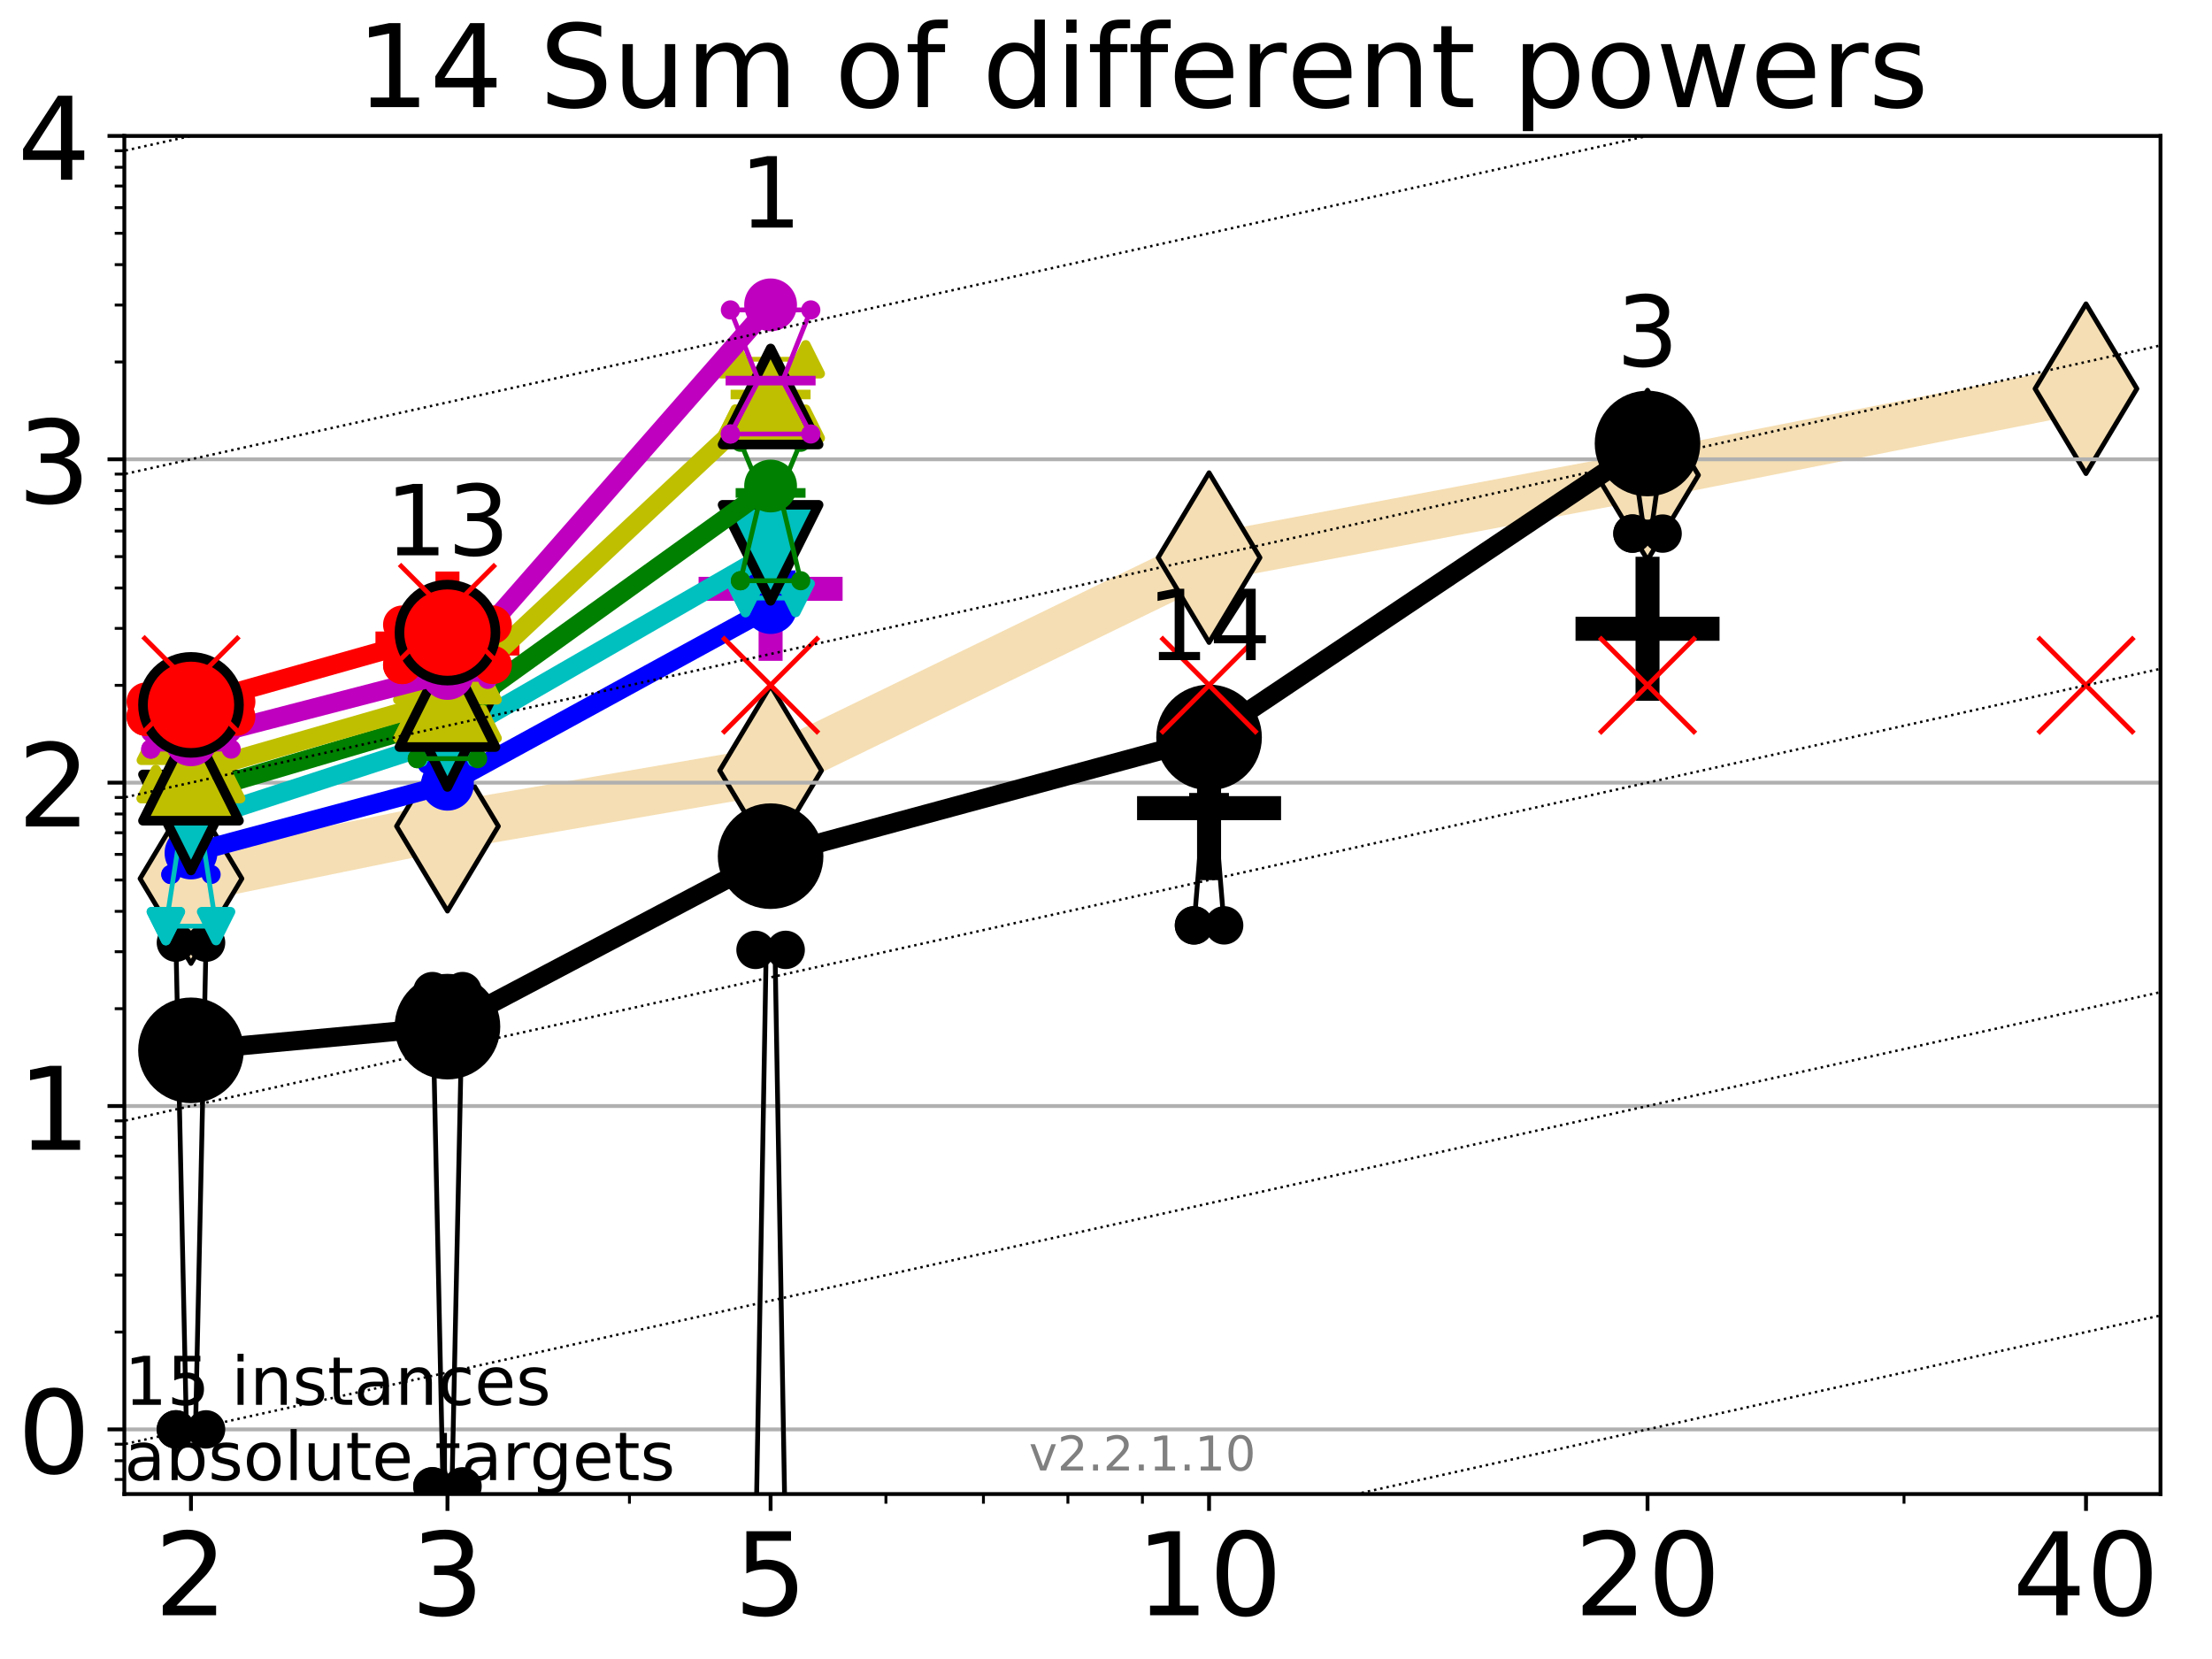 <?xml version="1.0" encoding="utf-8" standalone="no"?>
<!DOCTYPE svg PUBLIC "-//W3C//DTD SVG 1.1//EN"
  "http://www.w3.org/Graphics/SVG/1.1/DTD/svg11.dtd">
<!-- Created with matplotlib (http://matplotlib.org/) -->
<svg height="345.6pt" version="1.1" viewBox="0 0 460.8 345.6" width="460.8pt" xmlns="http://www.w3.org/2000/svg" xmlns:xlink="http://www.w3.org/1999/xlink">
 <defs>
  <style type="text/css">
*{stroke-linecap:butt;stroke-linejoin:round;}
  </style>
 </defs>
 <g id="figure_1">
  <g id="patch_1">
   <path d="M 0 345.6 
L 460.8 345.6 
L 460.8 0 
L 0 0 
z
" style="fill:#ffffff;"/>
  </g>
  <g id="axes_1">
   <g id="patch_2">
    <path d="M 25.9 311.24 
L 450.072 311.24 
L 450.072 28.32 
L 25.9 28.32 
z
" style="fill:#ffffff;"/>
   </g>
   <g id="line2d_1">
    <path clip-path="url(#p3c0609a8ca)" d="M 39.784 183.031 
L 93.215 172.117 
L 160.53 160.523 
L 251.87 116.159 
L 343.211 98.976 
L 434.551 80.974 
" style="fill:none;stroke:#f5deb3;stroke-linecap:square;stroke-width:10;"/>
    <defs>
     <path d="M -0 17.678 
L 10.607 0 
L 0 -17.678 
L -10.607 -0 
z
" id="m0ef08cbbbf" style="stroke:#000000;stroke-linejoin:miter;"/>
    </defs>
    <g clip-path="url(#p3c0609a8ca)">
     <use style="fill:#f5deb3;stroke:#000000;stroke-linejoin:miter;" x="39.784" xlink:href="#m0ef08cbbbf" y="183.031"/>
     <use style="fill:#f5deb3;stroke:#000000;stroke-linejoin:miter;" x="93.215" xlink:href="#m0ef08cbbbf" y="172.117"/>
     <use style="fill:#f5deb3;stroke:#000000;stroke-linejoin:miter;" x="160.53" xlink:href="#m0ef08cbbbf" y="160.523"/>
     <use style="fill:#f5deb3;stroke:#000000;stroke-linejoin:miter;" x="251.87" xlink:href="#m0ef08cbbbf" y="116.159"/>
     <use style="fill:#f5deb3;stroke:#000000;stroke-linejoin:miter;" x="343.211" xlink:href="#m0ef08cbbbf" y="98.976"/>
     <use style="fill:#f5deb3;stroke:#000000;stroke-linejoin:miter;" x="434.551" xlink:href="#m0ef08cbbbf" y="80.974"/>
    </g>
   </g>
   <g id="line2d_2">
    <defs>
     <path d="M -15 0 
L 15 0 
M 0 15 
L 0 -15 
" id="m7370eccd21" style="stroke:#000000;stroke-width:5;"/>
    </defs>
    <g clip-path="url(#p3c0609a8ca)">
     <use style="stroke:#000000;stroke-width:5;" x="251.87" xlink:href="#m7370eccd21" y="168.354"/>
    </g>
   </g>
   <g id="line2d_3">
    <g clip-path="url(#p3c0609a8ca)">
     <use style="stroke:#000000;stroke-width:5;" x="343.211" xlink:href="#m7370eccd21" y="130.982"/>
    </g>
   </g>
   <g id="line2d_4">
    <defs>
     <path d="M -15 0 
L 15 0 
M 0 15 
L 0 -15 
" id="m4720818cf5" style="stroke:#bf00bf;stroke-width:5;"/>
    </defs>
    <g clip-path="url(#p3c0609a8ca)">
     <use style="fill:#bf00bf;stroke:#bf00bf;stroke-width:5;" x="160.53" xlink:href="#m4720818cf5" y="122.664"/>
    </g>
   </g>
   <g id="line2d_5">
    <defs>
     <path d="M -15 0 
L 15 0 
M 0 15 
L 0 -15 
" id="m1472dd21e7" style="stroke:#ff0000;stroke-width:5;"/>
    </defs>
    <g clip-path="url(#p3c0609a8ca)">
     <use style="fill:#ff0000;stroke:#ff0000;stroke-width:5;" x="93.215" xlink:href="#m1472dd21e7" y="134.059"/>
    </g>
   </g>
   <g id="matplotlib.axis_1">
    <g id="xtick_1">
     <g id="line2d_6">
      <defs>
       <path d="M 0 0 
L 0 3.5 
" id="ma3a46d2760" style="stroke:#000000;stroke-width:0.8;"/>
      </defs>
      <g>
       <use style="stroke:#000000;stroke-width:0.8;" x="39.784" xlink:href="#ma3a46d2760" y="311.24"/>
      </g>
     </g>
     <g id="text_1">
      <!-- 2 -->
      <defs>
       <path d="M 19.188 8.297 
L 53.609 8.297 
L 53.609 0 
L 7.328 0 
L 7.328 8.297 
Q 12.938 14.109 22.625 23.891 
Q 32.328 33.688 34.812 36.531 
Q 39.547 41.844 41.422 45.531 
Q 43.312 49.219 43.312 52.781 
Q 43.312 58.594 39.234 62.25 
Q 35.156 65.922 28.609 65.922 
Q 23.969 65.922 18.812 64.312 
Q 13.672 62.703 7.812 59.422 
L 7.812 69.391 
Q 13.766 71.781 18.938 73 
Q 24.125 74.219 28.422 74.219 
Q 39.75 74.219 46.484 68.547 
Q 53.219 62.891 53.219 53.422 
Q 53.219 48.922 51.531 44.891 
Q 49.859 40.875 45.406 35.406 
Q 44.188 33.984 37.641 27.219 
Q 31.109 20.453 19.188 8.297 
z
" id="DejaVuSans-32"/>
      </defs>
      <g transform="translate(32.149 336.476)scale(0.24 -0.24)">
       <use xlink:href="#DejaVuSans-32"/>
      </g>
     </g>
    </g>
    <g id="xtick_2">
     <g id="line2d_7">
      <g>
       <use style="stroke:#000000;stroke-width:0.8;" x="93.215" xlink:href="#ma3a46d2760" y="311.24"/>
      </g>
     </g>
     <g id="text_2">
      <!-- 3 -->
      <defs>
       <path d="M 40.578 39.312 
Q 47.656 37.797 51.625 33 
Q 55.609 28.219 55.609 21.188 
Q 55.609 10.406 48.188 4.484 
Q 40.766 -1.422 27.094 -1.422 
Q 22.516 -1.422 17.656 -0.516 
Q 12.797 0.391 7.625 2.203 
L 7.625 11.719 
Q 11.719 9.328 16.594 8.109 
Q 21.484 6.891 26.812 6.891 
Q 36.078 6.891 40.938 10.547 
Q 45.797 14.203 45.797 21.188 
Q 45.797 27.641 41.281 31.266 
Q 36.766 34.906 28.719 34.906 
L 20.219 34.906 
L 20.219 43.016 
L 29.109 43.016 
Q 36.375 43.016 40.234 45.922 
Q 44.094 48.828 44.094 54.297 
Q 44.094 59.906 40.109 62.906 
Q 36.141 65.922 28.719 65.922 
Q 24.656 65.922 20.016 65.031 
Q 15.375 64.156 9.812 62.312 
L 9.812 71.094 
Q 15.438 72.656 20.344 73.438 
Q 25.25 74.219 29.594 74.219 
Q 40.828 74.219 47.359 69.109 
Q 53.906 64.016 53.906 55.328 
Q 53.906 49.266 50.438 45.094 
Q 46.969 40.922 40.578 39.312 
z
" id="DejaVuSans-33"/>
      </defs>
      <g transform="translate(85.58 336.476)scale(0.24 -0.24)">
       <use xlink:href="#DejaVuSans-33"/>
      </g>
     </g>
    </g>
    <g id="xtick_3">
     <g id="line2d_8">
      <g>
       <use style="stroke:#000000;stroke-width:0.8;" x="160.53" xlink:href="#ma3a46d2760" y="311.24"/>
      </g>
     </g>
     <g id="text_3">
      <!-- 5 -->
      <defs>
       <path d="M 10.797 72.906 
L 49.516 72.906 
L 49.516 64.594 
L 19.828 64.594 
L 19.828 46.734 
Q 21.969 47.469 24.109 47.828 
Q 26.266 48.188 28.422 48.188 
Q 40.625 48.188 47.75 41.5 
Q 54.891 34.812 54.891 23.391 
Q 54.891 11.625 47.562 5.094 
Q 40.234 -1.422 26.906 -1.422 
Q 22.312 -1.422 17.547 -0.641 
Q 12.797 0.141 7.719 1.703 
L 7.719 11.625 
Q 12.109 9.234 16.797 8.062 
Q 21.484 6.891 26.703 6.891 
Q 35.156 6.891 40.078 11.328 
Q 45.016 15.766 45.016 23.391 
Q 45.016 31 40.078 35.438 
Q 35.156 39.891 26.703 39.891 
Q 22.75 39.891 18.812 39.016 
Q 14.891 38.141 10.797 36.281 
z
" id="DejaVuSans-35"/>
      </defs>
      <g transform="translate(152.895 336.476)scale(0.24 -0.24)">
       <use xlink:href="#DejaVuSans-35"/>
      </g>
     </g>
    </g>
    <g id="xtick_4">
     <g id="line2d_9">
      <g>
       <use style="stroke:#000000;stroke-width:0.8;" x="251.87" xlink:href="#ma3a46d2760" y="311.24"/>
      </g>
     </g>
     <g id="text_4">
      <!-- 10 -->
      <defs>
       <path d="M 12.406 8.297 
L 28.516 8.297 
L 28.516 63.922 
L 10.984 60.406 
L 10.984 69.391 
L 28.422 72.906 
L 38.281 72.906 
L 38.281 8.297 
L 54.391 8.297 
L 54.391 0 
L 12.406 0 
z
" id="DejaVuSans-31"/>
       <path d="M 31.781 66.406 
Q 24.172 66.406 20.328 58.906 
Q 16.5 51.422 16.5 36.375 
Q 16.5 21.391 20.328 13.891 
Q 24.172 6.391 31.781 6.391 
Q 39.453 6.391 43.281 13.891 
Q 47.125 21.391 47.125 36.375 
Q 47.125 51.422 43.281 58.906 
Q 39.453 66.406 31.781 66.406 
z
M 31.781 74.219 
Q 44.047 74.219 50.516 64.516 
Q 56.984 54.828 56.984 36.375 
Q 56.984 17.969 50.516 8.266 
Q 44.047 -1.422 31.781 -1.422 
Q 19.531 -1.422 13.062 8.266 
Q 6.594 17.969 6.594 36.375 
Q 6.594 54.828 13.062 64.516 
Q 19.531 74.219 31.781 74.219 
z
" id="DejaVuSans-30"/>
      </defs>
      <g transform="translate(236.6 336.476)scale(0.24 -0.24)">
       <use xlink:href="#DejaVuSans-31"/>
       <use x="63.623" xlink:href="#DejaVuSans-30"/>
      </g>
     </g>
    </g>
    <g id="xtick_5">
     <g id="line2d_10">
      <g>
       <use style="stroke:#000000;stroke-width:0.8;" x="343.211" xlink:href="#ma3a46d2760" y="311.24"/>
      </g>
     </g>
     <g id="text_5">
      <!-- 20 -->
      <g transform="translate(327.941 336.476)scale(0.24 -0.24)">
       <use xlink:href="#DejaVuSans-32"/>
       <use x="63.623" xlink:href="#DejaVuSans-30"/>
      </g>
     </g>
    </g>
    <g id="xtick_6">
     <g id="line2d_11">
      <g>
       <use style="stroke:#000000;stroke-width:0.8;" x="434.551" xlink:href="#ma3a46d2760" y="311.24"/>
      </g>
     </g>
     <g id="text_6">
      <!-- 40 -->
      <defs>
       <path d="M 37.797 64.312 
L 12.891 25.391 
L 37.797 25.391 
z
M 35.203 72.906 
L 47.609 72.906 
L 47.609 25.391 
L 58.016 25.391 
L 58.016 17.188 
L 47.609 17.188 
L 47.609 0 
L 37.797 0 
L 37.797 17.188 
L 4.891 17.188 
L 4.891 26.703 
z
" id="DejaVuSans-34"/>
      </defs>
      <g transform="translate(419.281 336.476)scale(0.24 -0.24)">
       <use xlink:href="#DejaVuSans-34"/>
       <use x="63.623" xlink:href="#DejaVuSans-30"/>
      </g>
     </g>
    </g>
    <g id="xtick_7">
     <g id="line2d_12">
      <defs>
       <path d="M 0 0 
L 0 2 
" id="m2460b9de56" style="stroke:#000000;stroke-width:0.6;"/>
      </defs>
      <g>
       <use style="stroke:#000000;stroke-width:0.6;" x="39.784" xlink:href="#m2460b9de56" y="311.24"/>
      </g>
     </g>
    </g>
    <g id="xtick_8">
     <g id="line2d_13">
      <g>
       <use style="stroke:#000000;stroke-width:0.6;" x="93.215" xlink:href="#m2460b9de56" y="311.24"/>
      </g>
     </g>
    </g>
    <g id="xtick_9">
     <g id="line2d_14">
      <g>
       <use style="stroke:#000000;stroke-width:0.6;" x="131.125" xlink:href="#m2460b9de56" y="311.24"/>
      </g>
     </g>
    </g>
    <g id="xtick_10">
     <g id="line2d_15">
      <g>
       <use style="stroke:#000000;stroke-width:0.6;" x="160.53" xlink:href="#m2460b9de56" y="311.24"/>
      </g>
     </g>
    </g>
    <g id="xtick_11">
     <g id="line2d_16">
      <g>
       <use style="stroke:#000000;stroke-width:0.6;" x="184.555" xlink:href="#m2460b9de56" y="311.24"/>
      </g>
     </g>
    </g>
    <g id="xtick_12">
     <g id="line2d_17">
      <g>
       <use style="stroke:#000000;stroke-width:0.6;" x="204.869" xlink:href="#m2460b9de56" y="311.24"/>
      </g>
     </g>
    </g>
    <g id="xtick_13">
     <g id="line2d_18">
      <g>
       <use style="stroke:#000000;stroke-width:0.6;" x="222.465" xlink:href="#m2460b9de56" y="311.24"/>
      </g>
     </g>
    </g>
    <g id="xtick_14">
     <g id="line2d_19">
      <g>
       <use style="stroke:#000000;stroke-width:0.6;" x="237.986" xlink:href="#m2460b9de56" y="311.24"/>
      </g>
     </g>
    </g>
    <g id="xtick_15">
     <g id="line2d_20">
      <g>
       <use style="stroke:#000000;stroke-width:0.6;" x="343.211" xlink:href="#m2460b9de56" y="311.24"/>
      </g>
     </g>
    </g>
    <g id="xtick_16">
     <g id="line2d_21">
      <g>
       <use style="stroke:#000000;stroke-width:0.6;" x="396.641" xlink:href="#m2460b9de56" y="311.24"/>
      </g>
     </g>
    </g>
    <g id="xtick_17">
     <g id="line2d_22">
      <g>
       <use style="stroke:#000000;stroke-width:0.6;" x="434.551" xlink:href="#m2460b9de56" y="311.24"/>
      </g>
     </g>
    </g>
   </g>
   <g id="matplotlib.axis_2">
    <g id="ytick_1">
     <g id="line2d_23">
      <path clip-path="url(#p3c0609a8ca)" d="M 25.9 297.768 
L 450.072 297.768 
" style="fill:none;stroke:#b0b0b0;stroke-linecap:square;stroke-width:0.8;"/>
     </g>
     <g id="line2d_24">
      <defs>
       <path d="M 0 0 
L -3.5 0 
" id="m642bc647b8" style="stroke:#000000;stroke-width:0.8;"/>
      </defs>
      <g>
       <use style="stroke:#000000;stroke-width:0.8;" x="25.9" xlink:href="#m642bc647b8" y="297.768"/>
      </g>
     </g>
     <g id="text_7">
      <!-- 0 -->
      <g transform="translate(3.63 306.886)scale(0.24 -0.24)">
       <use xlink:href="#DejaVuSans-30"/>
      </g>
     </g>
    </g>
    <g id="ytick_2">
     <g id="line2d_25">
      <path clip-path="url(#p3c0609a8ca)" d="M 25.9 230.406 
L 450.072 230.406 
" style="fill:none;stroke:#b0b0b0;stroke-linecap:square;stroke-width:0.8;"/>
     </g>
     <g id="line2d_26">
      <g>
       <use style="stroke:#000000;stroke-width:0.8;" x="25.9" xlink:href="#m642bc647b8" y="230.406"/>
      </g>
     </g>
     <g id="text_8">
      <!-- 1 -->
      <g transform="translate(3.63 239.524)scale(0.24 -0.24)">
       <use xlink:href="#DejaVuSans-31"/>
      </g>
     </g>
    </g>
    <g id="ytick_3">
     <g id="line2d_27">
      <path clip-path="url(#p3c0609a8ca)" d="M 25.9 163.044 
L 450.072 163.044 
" style="fill:none;stroke:#b0b0b0;stroke-linecap:square;stroke-width:0.8;"/>
     </g>
     <g id="line2d_28">
      <g>
       <use style="stroke:#000000;stroke-width:0.8;" x="25.9" xlink:href="#m642bc647b8" y="163.044"/>
      </g>
     </g>
     <g id="text_9">
      <!-- 2 -->
      <g transform="translate(3.63 172.162)scale(0.24 -0.24)">
       <use xlink:href="#DejaVuSans-32"/>
      </g>
     </g>
    </g>
    <g id="ytick_4">
     <g id="line2d_29">
      <path clip-path="url(#p3c0609a8ca)" d="M 25.9 95.682 
L 450.072 95.682 
" style="fill:none;stroke:#b0b0b0;stroke-linecap:square;stroke-width:0.8;"/>
     </g>
     <g id="line2d_30">
      <g>
       <use style="stroke:#000000;stroke-width:0.8;" x="25.9" xlink:href="#m642bc647b8" y="95.682"/>
      </g>
     </g>
     <g id="text_10">
      <!-- 3 -->
      <g transform="translate(3.63 104.8)scale(0.24 -0.24)">
       <use xlink:href="#DejaVuSans-33"/>
      </g>
     </g>
    </g>
    <g id="ytick_5">
     <g id="line2d_31">
      <path clip-path="url(#p3c0609a8ca)" d="M 25.9 28.32 
L 450.072 28.32 
" style="fill:none;stroke:#b0b0b0;stroke-linecap:square;stroke-width:0.8;"/>
     </g>
     <g id="line2d_32">
      <g>
       <use style="stroke:#000000;stroke-width:0.8;" x="25.9" xlink:href="#m642bc647b8" y="28.32"/>
      </g>
     </g>
     <g id="text_11">
      <!-- 4 -->
      <g transform="translate(3.63 37.438)scale(0.24 -0.24)">
       <use xlink:href="#DejaVuSans-34"/>
      </g>
     </g>
    </g>
    <g id="ytick_6">
     <g id="line2d_33">
      <defs>
       <path d="M 0 0 
L -2 0 
" id="m9eb1ce9742" style="stroke:#000000;stroke-width:0.6;"/>
      </defs>
      <g>
       <use style="stroke:#000000;stroke-width:0.6;" x="25.9" xlink:href="#m9eb1ce9742" y="308.202"/>
      </g>
     </g>
    </g>
    <g id="ytick_7">
     <g id="line2d_34">
      <g>
       <use style="stroke:#000000;stroke-width:0.6;" x="25.9" xlink:href="#m9eb1ce9742" y="304.296"/>
      </g>
     </g>
    </g>
    <g id="ytick_8">
     <g id="line2d_35">
      <g>
       <use style="stroke:#000000;stroke-width:0.6;" x="25.9" xlink:href="#m9eb1ce9742" y="300.85"/>
      </g>
     </g>
    </g>
    <g id="ytick_9">
     <g id="line2d_36">
      <g>
       <use style="stroke:#000000;stroke-width:0.6;" x="25.9" xlink:href="#m9eb1ce9742" y="277.49"/>
      </g>
     </g>
    </g>
    <g id="ytick_10">
     <g id="line2d_37">
      <g>
       <use style="stroke:#000000;stroke-width:0.6;" x="25.9" xlink:href="#m9eb1ce9742" y="265.628"/>
      </g>
     </g>
    </g>
    <g id="ytick_11">
     <g id="line2d_38">
      <g>
       <use style="stroke:#000000;stroke-width:0.6;" x="25.9" xlink:href="#m9eb1ce9742" y="257.212"/>
      </g>
     </g>
    </g>
    <g id="ytick_12">
     <g id="line2d_39">
      <g>
       <use style="stroke:#000000;stroke-width:0.6;" x="25.9" xlink:href="#m9eb1ce9742" y="250.684"/>
      </g>
     </g>
    </g>
    <g id="ytick_13">
     <g id="line2d_40">
      <g>
       <use style="stroke:#000000;stroke-width:0.6;" x="25.9" xlink:href="#m9eb1ce9742" y="245.35"/>
      </g>
     </g>
    </g>
    <g id="ytick_14">
     <g id="line2d_41">
      <g>
       <use style="stroke:#000000;stroke-width:0.6;" x="25.9" xlink:href="#m9eb1ce9742" y="240.84"/>
      </g>
     </g>
    </g>
    <g id="ytick_15">
     <g id="line2d_42">
      <g>
       <use style="stroke:#000000;stroke-width:0.6;" x="25.9" xlink:href="#m9eb1ce9742" y="236.934"/>
      </g>
     </g>
    </g>
    <g id="ytick_16">
     <g id="line2d_43">
      <g>
       <use style="stroke:#000000;stroke-width:0.6;" x="25.9" xlink:href="#m9eb1ce9742" y="233.488"/>
      </g>
     </g>
    </g>
    <g id="ytick_17">
     <g id="line2d_44">
      <g>
       <use style="stroke:#000000;stroke-width:0.6;" x="25.9" xlink:href="#m9eb1ce9742" y="210.128"/>
      </g>
     </g>
    </g>
    <g id="ytick_18">
     <g id="line2d_45">
      <g>
       <use style="stroke:#000000;stroke-width:0.6;" x="25.9" xlink:href="#m9eb1ce9742" y="198.266"/>
      </g>
     </g>
    </g>
    <g id="ytick_19">
     <g id="line2d_46">
      <g>
       <use style="stroke:#000000;stroke-width:0.6;" x="25.9" xlink:href="#m9eb1ce9742" y="189.85"/>
      </g>
     </g>
    </g>
    <g id="ytick_20">
     <g id="line2d_47">
      <g>
       <use style="stroke:#000000;stroke-width:0.6;" x="25.9" xlink:href="#m9eb1ce9742" y="183.322"/>
      </g>
     </g>
    </g>
    <g id="ytick_21">
     <g id="line2d_48">
      <g>
       <use style="stroke:#000000;stroke-width:0.6;" x="25.9" xlink:href="#m9eb1ce9742" y="177.988"/>
      </g>
     </g>
    </g>
    <g id="ytick_22">
     <g id="line2d_49">
      <g>
       <use style="stroke:#000000;stroke-width:0.6;" x="25.9" xlink:href="#m9eb1ce9742" y="173.478"/>
      </g>
     </g>
    </g>
    <g id="ytick_23">
     <g id="line2d_50">
      <g>
       <use style="stroke:#000000;stroke-width:0.6;" x="25.9" xlink:href="#m9eb1ce9742" y="169.572"/>
      </g>
     </g>
    </g>
    <g id="ytick_24">
     <g id="line2d_51">
      <g>
       <use style="stroke:#000000;stroke-width:0.6;" x="25.9" xlink:href="#m9eb1ce9742" y="166.126"/>
      </g>
     </g>
    </g>
    <g id="ytick_25">
     <g id="line2d_52">
      <g>
       <use style="stroke:#000000;stroke-width:0.6;" x="25.9" xlink:href="#m9eb1ce9742" y="142.766"/>
      </g>
     </g>
    </g>
    <g id="ytick_26">
     <g id="line2d_53">
      <g>
       <use style="stroke:#000000;stroke-width:0.6;" x="25.9" xlink:href="#m9eb1ce9742" y="130.904"/>
      </g>
     </g>
    </g>
    <g id="ytick_27">
     <g id="line2d_54">
      <g>
       <use style="stroke:#000000;stroke-width:0.6;" x="25.9" xlink:href="#m9eb1ce9742" y="122.488"/>
      </g>
     </g>
    </g>
    <g id="ytick_28">
     <g id="line2d_55">
      <g>
       <use style="stroke:#000000;stroke-width:0.6;" x="25.9" xlink:href="#m9eb1ce9742" y="115.96"/>
      </g>
     </g>
    </g>
    <g id="ytick_29">
     <g id="line2d_56">
      <g>
       <use style="stroke:#000000;stroke-width:0.6;" x="25.9" xlink:href="#m9eb1ce9742" y="110.626"/>
      </g>
     </g>
    </g>
    <g id="ytick_30">
     <g id="line2d_57">
      <g>
       <use style="stroke:#000000;stroke-width:0.6;" x="25.9" xlink:href="#m9eb1ce9742" y="106.116"/>
      </g>
     </g>
    </g>
    <g id="ytick_31">
     <g id="line2d_58">
      <g>
       <use style="stroke:#000000;stroke-width:0.6;" x="25.9" xlink:href="#m9eb1ce9742" y="102.21"/>
      </g>
     </g>
    </g>
    <g id="ytick_32">
     <g id="line2d_59">
      <g>
       <use style="stroke:#000000;stroke-width:0.6;" x="25.9" xlink:href="#m9eb1ce9742" y="98.764"/>
      </g>
     </g>
    </g>
    <g id="ytick_33">
     <g id="line2d_60">
      <g>
       <use style="stroke:#000000;stroke-width:0.6;" x="25.9" xlink:href="#m9eb1ce9742" y="75.404"/>
      </g>
     </g>
    </g>
    <g id="ytick_34">
     <g id="line2d_61">
      <g>
       <use style="stroke:#000000;stroke-width:0.6;" x="25.9" xlink:href="#m9eb1ce9742" y="63.542"/>
      </g>
     </g>
    </g>
    <g id="ytick_35">
     <g id="line2d_62">
      <g>
       <use style="stroke:#000000;stroke-width:0.6;" x="25.9" xlink:href="#m9eb1ce9742" y="55.126"/>
      </g>
     </g>
    </g>
    <g id="ytick_36">
     <g id="line2d_63">
      <g>
       <use style="stroke:#000000;stroke-width:0.6;" x="25.9" xlink:href="#m9eb1ce9742" y="48.598"/>
      </g>
     </g>
    </g>
    <g id="ytick_37">
     <g id="line2d_64">
      <g>
       <use style="stroke:#000000;stroke-width:0.6;" x="25.9" xlink:href="#m9eb1ce9742" y="43.264"/>
      </g>
     </g>
    </g>
    <g id="ytick_38">
     <g id="line2d_65">
      <g>
       <use style="stroke:#000000;stroke-width:0.6;" x="25.9" xlink:href="#m9eb1ce9742" y="38.755"/>
      </g>
     </g>
    </g>
    <g id="ytick_39">
     <g id="line2d_66">
      <g>
       <use style="stroke:#000000;stroke-width:0.6;" x="25.9" xlink:href="#m9eb1ce9742" y="34.848"/>
      </g>
     </g>
    </g>
    <g id="ytick_40">
     <g id="line2d_67">
      <g>
       <use style="stroke:#000000;stroke-width:0.6;" x="25.9" xlink:href="#m9eb1ce9742" y="31.402"/>
      </g>
     </g>
    </g>
   </g>
   <g id="line2d_68">
    <path clip-path="url(#p3c0609a8ca)" d="M 36.644 297.768 
L 38.842 297.768 
L 36.644 196.378 
L 42.924 196.378 
L 40.726 297.768 
L 42.924 297.768 
L 36.644 297.768 
" style="fill:none;stroke:#000000;stroke-linecap:square;"/>
   </g>
   <g id="line2d_69">
    <path clip-path="url(#p3c0609a8ca)" d="M 36.644 297.768 
L 42.924 297.768 
L 42.924 196.378 
L 36.644 196.378 
L 36.644 297.768 
" style="fill:none;"/>
    <defs>
     <path d="M 0 3 
C 0.796 3 1.559 2.684 2.121 2.121 
C 2.684 1.559 3 0.796 3 0 
C 3 -0.796 2.684 -1.559 2.121 -2.121 
C 1.559 -2.684 0.796 -3 0 -3 
C -0.796 -3 -1.559 -2.684 -2.121 -2.121 
C -2.684 -1.559 -3 -0.796 -3 0 
C -3 0.796 -2.684 1.559 -2.121 2.121 
C -1.559 2.684 -0.796 3 0 3 
z
" id="m946b9fc52f" style="stroke:#000000;stroke-width:2;"/>
    </defs>
    <g clip-path="url(#p3c0609a8ca)">
     <use style="stroke:#000000;stroke-width:2;" x="36.644" xlink:href="#m946b9fc52f" y="297.768"/>
     <use style="stroke:#000000;stroke-width:2;" x="42.924" xlink:href="#m946b9fc52f" y="297.768"/>
     <use style="stroke:#000000;stroke-width:2;" x="42.924" xlink:href="#m946b9fc52f" y="196.378"/>
     <use style="stroke:#000000;stroke-width:2;" x="36.644" xlink:href="#m946b9fc52f" y="196.378"/>
     <use style="stroke:#000000;stroke-width:2;" x="36.644" xlink:href="#m946b9fc52f" y="297.768"/>
    </g>
   </g>
   <g id="line2d_70">
    <path clip-path="url(#p3c0609a8ca)" d="M 36.644 297.768 
L 42.924 297.768 
" style="fill:none;stroke:#000000;stroke-linecap:square;stroke-width:2;"/>
   </g>
   <g id="line2d_71">
    <path clip-path="url(#p3c0609a8ca)" d="M 90.075 309.629 
L 92.273 309.629 
L 90.075 206.466 
L 96.355 206.466 
L 94.157 309.629 
L 96.355 309.629 
L 90.075 309.629 
" style="fill:none;stroke:#000000;stroke-linecap:square;"/>
   </g>
   <g id="line2d_72">
    <path clip-path="url(#p3c0609a8ca)" d="M 90.075 309.629 
L 96.355 309.629 
L 96.355 206.466 
L 90.075 206.466 
L 90.075 309.629 
" style="fill:none;"/>
    <g clip-path="url(#p3c0609a8ca)">
     <use style="stroke:#000000;stroke-width:2;" x="90.075" xlink:href="#m946b9fc52f" y="309.629"/>
     <use style="stroke:#000000;stroke-width:2;" x="96.355" xlink:href="#m946b9fc52f" y="309.629"/>
     <use style="stroke:#000000;stroke-width:2;" x="96.355" xlink:href="#m946b9fc52f" y="206.466"/>
     <use style="stroke:#000000;stroke-width:2;" x="90.075" xlink:href="#m946b9fc52f" y="206.466"/>
     <use style="stroke:#000000;stroke-width:2;" x="90.075" xlink:href="#m946b9fc52f" y="309.629"/>
    </g>
   </g>
   <g id="line2d_73">
    <path clip-path="url(#p3c0609a8ca)" d="M 90.075 309.629 
L 96.355 309.629 
" style="fill:none;stroke:#000000;stroke-linecap:square;stroke-width:2;"/>
   </g>
   <g id="line2d_74">
    <path clip-path="url(#p3c0609a8ca)" d="M 157.39 324.574 
L 159.588 199.258 
L 157.39 197.878 
L 163.669 197.878 
L 161.472 199.258 
L 163.669 324.574 
L 157.39 324.574 
" style="fill:none;stroke:#000000;stroke-linecap:square;"/>
   </g>
   <g id="line2d_75">
    <path clip-path="url(#p3c0609a8ca)" d="M 157.39 324.574 
L 163.669 324.574 
L 163.669 197.878 
L 157.39 197.878 
L 157.39 324.574 
" style="fill:none;"/>
    <g clip-path="url(#p3c0609a8ca)">
     <use style="stroke:#000000;stroke-width:2;" x="157.39" xlink:href="#m946b9fc52f" y="324.574"/>
     <use style="stroke:#000000;stroke-width:2;" x="163.669" xlink:href="#m946b9fc52f" y="324.574"/>
     <use style="stroke:#000000;stroke-width:2;" x="163.669" xlink:href="#m946b9fc52f" y="197.878"/>
     <use style="stroke:#000000;stroke-width:2;" x="157.39" xlink:href="#m946b9fc52f" y="197.878"/>
     <use style="stroke:#000000;stroke-width:2;" x="157.39" xlink:href="#m946b9fc52f" y="324.574"/>
    </g>
   </g>
   <g id="line2d_76">
    <path clip-path="url(#p3c0609a8ca)" d="M 157.39 199.258 
L 163.669 199.258 
" style="fill:none;stroke:#000000;stroke-linecap:square;stroke-width:2;"/>
   </g>
   <g id="line2d_77">
    <path clip-path="url(#p3c0609a8ca)" d="M 248.73 192.77 
L 250.928 166.191 
L 248.73 155.055 
L 255.01 155.055 
L 252.812 166.191 
L 255.01 192.77 
L 248.73 192.77 
" style="fill:none;stroke:#000000;stroke-linecap:square;"/>
   </g>
   <g id="line2d_78">
    <path clip-path="url(#p3c0609a8ca)" d="M 248.73 192.77 
L 255.01 192.77 
L 255.01 155.055 
L 248.73 155.055 
L 248.73 192.77 
" style="fill:none;"/>
    <g clip-path="url(#p3c0609a8ca)">
     <use style="stroke:#000000;stroke-width:2;" x="248.73" xlink:href="#m946b9fc52f" y="192.77"/>
     <use style="stroke:#000000;stroke-width:2;" x="255.01" xlink:href="#m946b9fc52f" y="192.77"/>
     <use style="stroke:#000000;stroke-width:2;" x="255.01" xlink:href="#m946b9fc52f" y="155.055"/>
     <use style="stroke:#000000;stroke-width:2;" x="248.73" xlink:href="#m946b9fc52f" y="155.055"/>
     <use style="stroke:#000000;stroke-width:2;" x="248.73" xlink:href="#m946b9fc52f" y="192.77"/>
    </g>
   </g>
   <g id="line2d_79">
    <path clip-path="url(#p3c0609a8ca)" d="M 248.73 166.191 
L 255.01 166.191 
" style="fill:none;stroke:#000000;stroke-linecap:square;stroke-width:2;"/>
   </g>
   <g id="line2d_80">
    <path clip-path="url(#p3c0609a8ca)" d="M 340.071 111.157 
L 342.269 109.248 
L 340.071 93.737 
L 346.35 93.737 
L 344.152 109.248 
L 346.35 111.157 
L 340.071 111.157 
" style="fill:none;stroke:#000000;stroke-linecap:square;"/>
   </g>
   <g id="line2d_81">
    <path clip-path="url(#p3c0609a8ca)" d="M 340.071 111.157 
L 346.35 111.157 
L 346.35 93.737 
L 340.071 93.737 
L 340.071 111.157 
" style="fill:none;"/>
    <g clip-path="url(#p3c0609a8ca)">
     <use style="stroke:#000000;stroke-width:2;" x="340.071" xlink:href="#m946b9fc52f" y="111.157"/>
     <use style="stroke:#000000;stroke-width:2;" x="346.35" xlink:href="#m946b9fc52f" y="111.157"/>
     <use style="stroke:#000000;stroke-width:2;" x="346.35" xlink:href="#m946b9fc52f" y="93.737"/>
     <use style="stroke:#000000;stroke-width:2;" x="340.071" xlink:href="#m946b9fc52f" y="93.737"/>
     <use style="stroke:#000000;stroke-width:2;" x="340.071" xlink:href="#m946b9fc52f" y="111.157"/>
    </g>
   </g>
   <g id="line2d_82">
    <path clip-path="url(#p3c0609a8ca)" d="M 340.071 109.248 
L 346.35 109.248 
" style="fill:none;stroke:#000000;stroke-linecap:square;stroke-width:2;"/>
   </g>
   <g id="line2d_83">
    <path clip-path="url(#p3c0609a8ca)" d="M 39.784 218.805 
L 93.215 213.868 
" style="fill:none;stroke:#000000;stroke-linecap:square;stroke-width:4;"/>
   </g>
   <g id="line2d_84">
    <path clip-path="url(#p3c0609a8ca)" d="M 93.215 213.868 
L 160.53 178.354 
" style="fill:none;stroke:#000000;stroke-linecap:square;stroke-width:4;"/>
   </g>
   <g id="line2d_85">
    <path clip-path="url(#p3c0609a8ca)" d="M 160.53 178.354 
L 251.87 153.618 
" style="fill:none;stroke:#000000;stroke-linecap:square;stroke-width:4;"/>
   </g>
   <g id="line2d_86">
    <path clip-path="url(#p3c0609a8ca)" d="M 251.87 153.618 
L 343.211 92.391 
" style="fill:none;stroke:#000000;stroke-linecap:square;stroke-width:4;"/>
   </g>
   <g id="line2d_87">
    <path clip-path="url(#p3c0609a8ca)" d="M 39.784 218.805 
L 93.215 213.868 
L 160.53 178.354 
L 251.87 153.618 
L 343.211 92.391 
" style="fill:none;"/>
    <defs>
     <path d="M 0 10 
C 2.652 10 5.196 8.946 7.071 7.071 
C 8.946 5.196 10 2.652 10 0 
C 10 -2.652 8.946 -5.196 7.071 -7.071 
C 5.196 -8.946 2.652 -10 0 -10 
C -2.652 -10 -5.196 -8.946 -7.071 -7.071 
C -8.946 -5.196 -10 -2.652 -10 0 
C -10 2.652 -8.946 5.196 -7.071 7.071 
C -5.196 8.946 -2.652 10 0 10 
z
" id="mcb8bbaea33" style="stroke:#000000;stroke-width:2;"/>
    </defs>
    <g clip-path="url(#p3c0609a8ca)">
     <use style="stroke:#000000;stroke-width:2;" x="39.784" xlink:href="#mcb8bbaea33" y="218.805"/>
     <use style="stroke:#000000;stroke-width:2;" x="93.215" xlink:href="#mcb8bbaea33" y="213.868"/>
     <use style="stroke:#000000;stroke-width:2;" x="160.53" xlink:href="#mcb8bbaea33" y="178.354"/>
     <use style="stroke:#000000;stroke-width:2;" x="251.87" xlink:href="#mcb8bbaea33" y="153.618"/>
     <use style="stroke:#000000;stroke-width:2;" x="343.211" xlink:href="#mcb8bbaea33" y="92.391"/>
    </g>
   </g>
   <g id="line2d_88">
    <path clip-path="url(#p3c0609a8ca)" d="M 35.597 182.174 
L 38.528 171.853 
L 35.597 169.208 
L 43.971 169.208 
L 41.04 171.853 
L 43.971 182.174 
L 35.597 182.174 
" style="fill:none;stroke:#0000ff;stroke-linecap:square;"/>
   </g>
   <g id="line2d_89">
    <path clip-path="url(#p3c0609a8ca)" d="M 35.597 182.174 
L 43.971 182.174 
L 43.971 169.208 
L 35.597 169.208 
L 35.597 182.174 
" style="fill:none;"/>
    <defs>
     <path d="M 0 1.5 
C 0.398 1.5 0.779 1.342 1.061 1.061 
C 1.342 0.779 1.5 0.398 1.5 0 
C 1.5 -0.398 1.342 -0.779 1.061 -1.061 
C 0.779 -1.342 0.398 -1.5 0 -1.5 
C -0.398 -1.5 -0.779 -1.342 -1.061 -1.061 
C -1.342 -0.779 -1.5 -0.398 -1.5 0 
C -1.5 0.398 -1.342 0.779 -1.061 1.061 
C -0.779 1.342 -0.398 1.5 0 1.5 
z
" id="mc2358daa07" style="stroke:#0000ff;"/>
    </defs>
    <g clip-path="url(#p3c0609a8ca)">
     <use style="fill:#0000ff;stroke:#0000ff;" x="35.597" xlink:href="#mc2358daa07" y="182.174"/>
     <use style="fill:#0000ff;stroke:#0000ff;" x="43.971" xlink:href="#mc2358daa07" y="182.174"/>
     <use style="fill:#0000ff;stroke:#0000ff;" x="43.971" xlink:href="#mc2358daa07" y="169.208"/>
     <use style="fill:#0000ff;stroke:#0000ff;" x="35.597" xlink:href="#mc2358daa07" y="169.208"/>
     <use style="fill:#0000ff;stroke:#0000ff;" x="35.597" xlink:href="#mc2358daa07" y="182.174"/>
    </g>
   </g>
   <g id="line2d_90">
    <path clip-path="url(#p3c0609a8ca)" d="M 35.597 171.853 
L 43.971 171.853 
" style="fill:none;stroke:#0000ff;stroke-linecap:square;stroke-width:2;"/>
   </g>
   <g id="line2d_91">
    <path clip-path="url(#p3c0609a8ca)" d="M 89.028 159.211 
L 91.959 157.387 
L 89.028 156.128 
L 97.401 156.128 
L 94.471 157.387 
L 97.401 159.211 
L 89.028 159.211 
" style="fill:none;stroke:#0000ff;stroke-linecap:square;"/>
   </g>
   <g id="line2d_92">
    <path clip-path="url(#p3c0609a8ca)" d="M 89.028 159.211 
L 97.401 159.211 
L 97.401 156.128 
L 89.028 156.128 
L 89.028 159.211 
" style="fill:none;"/>
    <g clip-path="url(#p3c0609a8ca)">
     <use style="fill:#0000ff;stroke:#0000ff;" x="89.028" xlink:href="#mc2358daa07" y="159.211"/>
     <use style="fill:#0000ff;stroke:#0000ff;" x="97.401" xlink:href="#mc2358daa07" y="159.211"/>
     <use style="fill:#0000ff;stroke:#0000ff;" x="97.401" xlink:href="#mc2358daa07" y="156.128"/>
     <use style="fill:#0000ff;stroke:#0000ff;" x="89.028" xlink:href="#mc2358daa07" y="156.128"/>
     <use style="fill:#0000ff;stroke:#0000ff;" x="89.028" xlink:href="#mc2358daa07" y="159.211"/>
    </g>
   </g>
   <g id="line2d_93">
    <path clip-path="url(#p3c0609a8ca)" d="M 89.028 157.387 
L 97.401 157.387 
" style="fill:none;stroke:#0000ff;stroke-linecap:square;stroke-width:2;"/>
   </g>
   <g id="line2d_94">
    <path clip-path="url(#p3c0609a8ca)" d="M 156.343 126.798 
L 159.274 119.826 
L 156.343 112.644 
L 164.716 112.644 
L 161.786 119.826 
L 164.716 126.798 
L 156.343 126.798 
" style="fill:none;stroke:#0000ff;stroke-linecap:square;"/>
   </g>
   <g id="line2d_95">
    <path clip-path="url(#p3c0609a8ca)" d="M 156.343 126.798 
L 164.716 126.798 
L 164.716 112.644 
L 156.343 112.644 
L 156.343 126.798 
" style="fill:none;"/>
    <g clip-path="url(#p3c0609a8ca)">
     <use style="fill:#0000ff;stroke:#0000ff;" x="156.343" xlink:href="#mc2358daa07" y="126.798"/>
     <use style="fill:#0000ff;stroke:#0000ff;" x="164.716" xlink:href="#mc2358daa07" y="126.798"/>
     <use style="fill:#0000ff;stroke:#0000ff;" x="164.716" xlink:href="#mc2358daa07" y="112.644"/>
     <use style="fill:#0000ff;stroke:#0000ff;" x="156.343" xlink:href="#mc2358daa07" y="112.644"/>
     <use style="fill:#0000ff;stroke:#0000ff;" x="156.343" xlink:href="#mc2358daa07" y="126.798"/>
    </g>
   </g>
   <g id="line2d_96">
    <path clip-path="url(#p3c0609a8ca)" d="M 156.343 119.826 
L 164.716 119.826 
" style="fill:none;stroke:#0000ff;stroke-linecap:square;stroke-width:2;"/>
   </g>
   <g id="line2d_97">
    <path clip-path="url(#p3c0609a8ca)" d="M 39.784 177.697 
L 93.215 163.371 
" style="fill:none;stroke:#0000ff;stroke-linecap:square;stroke-width:4;"/>
   </g>
   <g id="line2d_98">
    <path clip-path="url(#p3c0609a8ca)" d="M 93.215 163.371 
L 160.53 126.569 
" style="fill:none;stroke:#0000ff;stroke-linecap:square;stroke-width:4;"/>
   </g>
   <g id="line2d_99">
    <path clip-path="url(#p3c0609a8ca)" d="M 39.784 177.697 
L 93.215 163.371 
L 160.53 126.569 
" style="fill:none;"/>
    <defs>
     <path d="M 0 5 
C 1.326 5 2.598 4.473 3.536 3.536 
C 4.473 2.598 5 1.326 5 0 
C 5 -1.326 4.473 -2.598 3.536 -3.536 
C 2.598 -4.473 1.326 -5 0 -5 
C -1.326 -5 -2.598 -4.473 -3.536 -3.536 
C -4.473 -2.598 -5 -1.326 -5 0 
C -5 1.326 -4.473 2.598 -3.536 3.536 
C -2.598 4.473 -1.326 5 0 5 
z
" id="m996bd58684" style="stroke:#0000ff;"/>
    </defs>
    <g clip-path="url(#p3c0609a8ca)">
     <use style="fill:#0000ff;stroke:#0000ff;" x="39.784" xlink:href="#m996bd58684" y="177.697"/>
     <use style="fill:#0000ff;stroke:#0000ff;" x="93.215" xlink:href="#m996bd58684" y="163.371"/>
     <use style="fill:#0000ff;stroke:#0000ff;" x="160.53" xlink:href="#m996bd58684" y="126.569"/>
    </g>
   </g>
   <g id="line2d_100">
    <path clip-path="url(#p3c0609a8ca)" d="M 34.551 192.932 
L 38.214 169.208 
L 34.551 166.784 
L 45.017 166.784 
L 41.354 169.208 
L 45.017 192.932 
L 34.551 192.932 
" style="fill:none;stroke:#00bfbf;stroke-linecap:square;"/>
   </g>
   <g id="line2d_101">
    <path clip-path="url(#p3c0609a8ca)" d="M 34.551 192.932 
L 45.017 192.932 
L 45.017 166.784 
L 34.551 166.784 
L 34.551 192.932 
" style="fill:none;"/>
    <defs>
     <path d="M -0 3 
L 3 -3 
L -3 -3 
z
" id="md64568b78c" style="stroke:#00bfbf;stroke-linejoin:miter;stroke-width:2;"/>
    </defs>
    <g clip-path="url(#p3c0609a8ca)">
     <use style="fill:#00bfbf;stroke:#00bfbf;stroke-linejoin:miter;stroke-width:2;" x="34.551" xlink:href="#md64568b78c" y="192.932"/>
     <use style="fill:#00bfbf;stroke:#00bfbf;stroke-linejoin:miter;stroke-width:2;" x="45.017" xlink:href="#md64568b78c" y="192.932"/>
     <use style="fill:#00bfbf;stroke:#00bfbf;stroke-linejoin:miter;stroke-width:2;" x="45.017" xlink:href="#md64568b78c" y="166.784"/>
     <use style="fill:#00bfbf;stroke:#00bfbf;stroke-linejoin:miter;stroke-width:2;" x="34.551" xlink:href="#md64568b78c" y="166.784"/>
     <use style="fill:#00bfbf;stroke:#00bfbf;stroke-linejoin:miter;stroke-width:2;" x="34.551" xlink:href="#md64568b78c" y="192.932"/>
    </g>
   </g>
   <g id="line2d_102">
    <path clip-path="url(#p3c0609a8ca)" d="M 34.551 169.208 
L 45.017 169.208 
" style="fill:none;stroke:#00bfbf;stroke-linecap:square;stroke-width:2;"/>
   </g>
   <g id="line2d_103">
    <path clip-path="url(#p3c0609a8ca)" d="M 87.982 155.67 
L 91.645 154.048 
L 87.982 144.266 
L 98.448 144.266 
L 94.785 154.048 
L 98.448 155.67 
L 87.982 155.67 
" style="fill:none;stroke:#00bfbf;stroke-linecap:square;"/>
   </g>
   <g id="line2d_104">
    <path clip-path="url(#p3c0609a8ca)" d="M 87.982 155.67 
L 98.448 155.67 
L 98.448 144.266 
L 87.982 144.266 
L 87.982 155.67 
" style="fill:none;"/>
    <g clip-path="url(#p3c0609a8ca)">
     <use style="fill:#00bfbf;stroke:#00bfbf;stroke-linejoin:miter;stroke-width:2;" x="87.982" xlink:href="#md64568b78c" y="155.67"/>
     <use style="fill:#00bfbf;stroke:#00bfbf;stroke-linejoin:miter;stroke-width:2;" x="98.448" xlink:href="#md64568b78c" y="155.67"/>
     <use style="fill:#00bfbf;stroke:#00bfbf;stroke-linejoin:miter;stroke-width:2;" x="98.448" xlink:href="#md64568b78c" y="144.266"/>
     <use style="fill:#00bfbf;stroke:#00bfbf;stroke-linejoin:miter;stroke-width:2;" x="87.982" xlink:href="#md64568b78c" y="144.266"/>
     <use style="fill:#00bfbf;stroke:#00bfbf;stroke-linejoin:miter;stroke-width:2;" x="87.982" xlink:href="#md64568b78c" y="155.67"/>
    </g>
   </g>
   <g id="line2d_105">
    <path clip-path="url(#p3c0609a8ca)" d="M 87.982 154.048 
L 98.448 154.048 
" style="fill:none;stroke:#00bfbf;stroke-linecap:square;stroke-width:2;"/>
   </g>
   <g id="line2d_106">
    <path clip-path="url(#p3c0609a8ca)" d="M 155.296 124.58 
L 158.96 122.693 
L 155.296 110.763 
L 165.763 110.763 
L 162.1 122.693 
L 165.763 124.58 
L 155.296 124.58 
" style="fill:none;stroke:#00bfbf;stroke-linecap:square;"/>
   </g>
   <g id="line2d_107">
    <path clip-path="url(#p3c0609a8ca)" d="M 155.296 124.58 
L 165.763 124.58 
L 165.763 110.763 
L 155.296 110.763 
L 155.296 124.58 
" style="fill:none;"/>
    <g clip-path="url(#p3c0609a8ca)">
     <use style="fill:#00bfbf;stroke:#00bfbf;stroke-linejoin:miter;stroke-width:2;" x="155.296" xlink:href="#md64568b78c" y="124.58"/>
     <use style="fill:#00bfbf;stroke:#00bfbf;stroke-linejoin:miter;stroke-width:2;" x="165.763" xlink:href="#md64568b78c" y="124.58"/>
     <use style="fill:#00bfbf;stroke:#00bfbf;stroke-linejoin:miter;stroke-width:2;" x="165.763" xlink:href="#md64568b78c" y="110.763"/>
     <use style="fill:#00bfbf;stroke:#00bfbf;stroke-linejoin:miter;stroke-width:2;" x="155.296" xlink:href="#md64568b78c" y="110.763"/>
     <use style="fill:#00bfbf;stroke:#00bfbf;stroke-linejoin:miter;stroke-width:2;" x="155.296" xlink:href="#md64568b78c" y="124.58"/>
    </g>
   </g>
   <g id="line2d_108">
    <path clip-path="url(#p3c0609a8ca)" d="M 155.296 122.693 
L 165.763 122.693 
" style="fill:none;stroke:#00bfbf;stroke-linecap:square;stroke-width:2;"/>
   </g>
   <g id="line2d_109">
    <path clip-path="url(#p3c0609a8ca)" d="M 39.784 171.33 
L 93.215 153.934 
" style="fill:none;stroke:#00bfbf;stroke-linecap:square;stroke-width:4;"/>
   </g>
   <g id="line2d_110">
    <path clip-path="url(#p3c0609a8ca)" d="M 93.215 153.934 
L 160.53 115.162 
" style="fill:none;stroke:#00bfbf;stroke-linecap:square;stroke-width:4;"/>
   </g>
   <g id="line2d_111">
    <path clip-path="url(#p3c0609a8ca)" d="M 39.784 171.33 
L 93.215 153.934 
L 160.53 115.162 
" style="fill:none;"/>
    <defs>
     <path d="M -0 10 
L 10 -10 
L -10 -10 
z
" id="m52f8cdfbf6" style="stroke:#000000;stroke-linejoin:miter;stroke-width:2;"/>
    </defs>
    <g clip-path="url(#p3c0609a8ca)">
     <use style="fill:#00bfbf;stroke:#000000;stroke-linejoin:miter;stroke-width:2;" x="39.784" xlink:href="#m52f8cdfbf6" y="171.33"/>
     <use style="fill:#00bfbf;stroke:#000000;stroke-linejoin:miter;stroke-width:2;" x="93.215" xlink:href="#m52f8cdfbf6" y="153.934"/>
     <use style="fill:#00bfbf;stroke:#000000;stroke-linejoin:miter;stroke-width:2;" x="160.53" xlink:href="#m52f8cdfbf6" y="115.162"/>
    </g>
   </g>
   <g id="line2d_112">
    <path clip-path="url(#p3c0609a8ca)" d="M 33.504 168.849 
L 37.9 165.167 
L 33.504 163.338 
L 46.064 163.338 
L 41.668 165.167 
L 46.064 168.849 
L 33.504 168.849 
" style="fill:none;stroke:#008000;stroke-linecap:square;"/>
   </g>
   <g id="line2d_113">
    <path clip-path="url(#p3c0609a8ca)" d="M 33.504 168.849 
L 46.064 168.849 
L 46.064 163.338 
L 33.504 163.338 
L 33.504 168.849 
" style="fill:none;"/>
    <defs>
     <path d="M 0 1.5 
C 0.398 1.5 0.779 1.342 1.061 1.061 
C 1.342 0.779 1.5 0.398 1.5 0 
C 1.5 -0.398 1.342 -0.779 1.061 -1.061 
C 0.779 -1.342 0.398 -1.5 0 -1.5 
C -0.398 -1.5 -0.779 -1.342 -1.061 -1.061 
C -1.342 -0.779 -1.5 -0.398 -1.5 0 
C -1.5 0.398 -1.342 0.779 -1.061 1.061 
C -0.779 1.342 -0.398 1.5 0 1.5 
z
" id="m094b96a74d" style="stroke:#008000;"/>
    </defs>
    <g clip-path="url(#p3c0609a8ca)">
     <use style="fill:#008000;stroke:#008000;" x="33.504" xlink:href="#m094b96a74d" y="168.849"/>
     <use style="fill:#008000;stroke:#008000;" x="46.064" xlink:href="#m094b96a74d" y="168.849"/>
     <use style="fill:#008000;stroke:#008000;" x="46.064" xlink:href="#m094b96a74d" y="163.338"/>
     <use style="fill:#008000;stroke:#008000;" x="33.504" xlink:href="#m094b96a74d" y="163.338"/>
     <use style="fill:#008000;stroke:#008000;" x="33.504" xlink:href="#m094b96a74d" y="168.849"/>
    </g>
   </g>
   <g id="line2d_114">
    <path clip-path="url(#p3c0609a8ca)" d="M 33.504 165.167 
L 46.064 165.167 
" style="fill:none;stroke:#008000;stroke-linecap:square;stroke-width:2;"/>
   </g>
   <g id="line2d_115">
    <path clip-path="url(#p3c0609a8ca)" d="M 86.935 158.037 
L 91.331 150.859 
L 86.935 146.506 
L 99.495 146.506 
L 95.099 150.859 
L 99.495 158.037 
L 86.935 158.037 
" style="fill:none;stroke:#008000;stroke-linecap:square;"/>
   </g>
   <g id="line2d_116">
    <path clip-path="url(#p3c0609a8ca)" d="M 86.935 158.037 
L 99.495 158.037 
L 99.495 146.506 
L 86.935 146.506 
L 86.935 158.037 
" style="fill:none;"/>
    <g clip-path="url(#p3c0609a8ca)">
     <use style="fill:#008000;stroke:#008000;" x="86.935" xlink:href="#m094b96a74d" y="158.037"/>
     <use style="fill:#008000;stroke:#008000;" x="99.495" xlink:href="#m094b96a74d" y="158.037"/>
     <use style="fill:#008000;stroke:#008000;" x="99.495" xlink:href="#m094b96a74d" y="146.506"/>
     <use style="fill:#008000;stroke:#008000;" x="86.935" xlink:href="#m094b96a74d" y="146.506"/>
     <use style="fill:#008000;stroke:#008000;" x="86.935" xlink:href="#m094b96a74d" y="158.037"/>
    </g>
   </g>
   <g id="line2d_117">
    <path clip-path="url(#p3c0609a8ca)" d="M 86.935 150.859 
L 99.495 150.859 
" style="fill:none;stroke:#008000;stroke-linecap:square;stroke-width:2;"/>
   </g>
   <g id="line2d_118">
    <path clip-path="url(#p3c0609a8ca)" d="M 154.25 120.977 
L 158.646 102.682 
L 154.25 92.127 
L 166.809 92.127 
L 162.414 102.682 
L 166.809 120.977 
L 154.25 120.977 
" style="fill:none;stroke:#008000;stroke-linecap:square;"/>
   </g>
   <g id="line2d_119">
    <path clip-path="url(#p3c0609a8ca)" d="M 154.25 120.977 
L 166.809 120.977 
L 166.809 92.127 
L 154.25 92.127 
L 154.25 120.977 
" style="fill:none;"/>
    <g clip-path="url(#p3c0609a8ca)">
     <use style="fill:#008000;stroke:#008000;" x="154.25" xlink:href="#m094b96a74d" y="120.977"/>
     <use style="fill:#008000;stroke:#008000;" x="166.809" xlink:href="#m094b96a74d" y="120.977"/>
     <use style="fill:#008000;stroke:#008000;" x="166.809" xlink:href="#m094b96a74d" y="92.127"/>
     <use style="fill:#008000;stroke:#008000;" x="154.25" xlink:href="#m094b96a74d" y="92.127"/>
     <use style="fill:#008000;stroke:#008000;" x="154.25" xlink:href="#m094b96a74d" y="120.977"/>
    </g>
   </g>
   <g id="line2d_120">
    <path clip-path="url(#p3c0609a8ca)" d="M 154.25 102.682 
L 166.809 102.682 
" style="fill:none;stroke:#008000;stroke-linecap:square;stroke-width:2;"/>
   </g>
   <g id="line2d_121">
    <path clip-path="url(#p3c0609a8ca)" d="M 39.784 165.377 
L 93.215 149.596 
" style="fill:none;stroke:#008000;stroke-linecap:square;stroke-width:4;"/>
   </g>
   <g id="line2d_122">
    <path clip-path="url(#p3c0609a8ca)" d="M 93.215 149.596 
L 160.53 101.246 
" style="fill:none;stroke:#008000;stroke-linecap:square;stroke-width:4;"/>
   </g>
   <g id="line2d_123">
    <path clip-path="url(#p3c0609a8ca)" d="M 39.784 165.377 
L 93.215 149.596 
L 160.53 101.246 
" style="fill:none;"/>
    <defs>
     <path d="M 0 5 
C 1.326 5 2.598 4.473 3.536 3.536 
C 4.473 2.598 5 1.326 5 0 
C 5 -1.326 4.473 -2.598 3.536 -3.536 
C 2.598 -4.473 1.326 -5 0 -5 
C -1.326 -5 -2.598 -4.473 -3.536 -3.536 
C -4.473 -2.598 -5 -1.326 -5 0 
C -5 1.326 -4.473 2.598 -3.536 3.536 
C -2.598 4.473 -1.326 5 0 5 
z
" id="m232497e244" style="stroke:#008000;"/>
    </defs>
    <g clip-path="url(#p3c0609a8ca)">
     <use style="fill:#008000;stroke:#008000;" x="39.784" xlink:href="#m232497e244" y="165.377"/>
     <use style="fill:#008000;stroke:#008000;" x="93.215" xlink:href="#m232497e244" y="149.596"/>
     <use style="fill:#008000;stroke:#008000;" x="160.53" xlink:href="#m232497e244" y="101.246"/>
    </g>
   </g>
   <g id="line2d_124">
    <path clip-path="url(#p3c0609a8ca)" d="M 32.458 163.338 
L 37.586 161.756 
L 32.458 155.368 
L 47.11 155.368 
L 41.982 161.756 
L 47.11 163.338 
L 32.458 163.338 
" style="fill:none;stroke:#bfbf00;stroke-linecap:square;"/>
   </g>
   <g id="line2d_125">
    <path clip-path="url(#p3c0609a8ca)" d="M 32.458 163.338 
L 47.11 163.338 
L 47.11 155.368 
L 32.458 155.368 
L 32.458 163.338 
" style="fill:none;"/>
    <defs>
     <path d="M 0 -3 
L -3 3 
L 3 3 
z
" id="m25fb813a6b" style="stroke:#bfbf00;stroke-linejoin:miter;stroke-width:2;"/>
    </defs>
    <g clip-path="url(#p3c0609a8ca)">
     <use style="fill:#bfbf00;stroke:#bfbf00;stroke-linejoin:miter;stroke-width:2;" x="32.458" xlink:href="#m25fb813a6b" y="163.338"/>
     <use style="fill:#bfbf00;stroke:#bfbf00;stroke-linejoin:miter;stroke-width:2;" x="47.11" xlink:href="#m25fb813a6b" y="163.338"/>
     <use style="fill:#bfbf00;stroke:#bfbf00;stroke-linejoin:miter;stroke-width:2;" x="47.11" xlink:href="#m25fb813a6b" y="155.368"/>
     <use style="fill:#bfbf00;stroke:#bfbf00;stroke-linejoin:miter;stroke-width:2;" x="32.458" xlink:href="#m25fb813a6b" y="155.368"/>
     <use style="fill:#bfbf00;stroke:#bfbf00;stroke-linejoin:miter;stroke-width:2;" x="32.458" xlink:href="#m25fb813a6b" y="163.338"/>
    </g>
   </g>
   <g id="line2d_126">
    <path clip-path="url(#p3c0609a8ca)" d="M 32.458 161.756 
L 47.11 161.756 
" style="fill:none;stroke:#bfbf00;stroke-linecap:square;stroke-width:2;"/>
   </g>
   <g id="line2d_127">
    <path clip-path="url(#p3c0609a8ca)" d="M 85.888 150.794 
L 91.017 145.686 
L 85.888 142.766 
L 100.541 142.766 
L 95.413 145.686 
L 100.541 150.794 
L 85.888 150.794 
" style="fill:none;stroke:#bfbf00;stroke-linecap:square;"/>
   </g>
   <g id="line2d_128">
    <path clip-path="url(#p3c0609a8ca)" d="M 85.888 150.794 
L 100.541 150.794 
L 100.541 142.766 
L 85.888 142.766 
L 85.888 150.794 
" style="fill:none;"/>
    <g clip-path="url(#p3c0609a8ca)">
     <use style="fill:#bfbf00;stroke:#bfbf00;stroke-linejoin:miter;stroke-width:2;" x="85.888" xlink:href="#m25fb813a6b" y="150.794"/>
     <use style="fill:#bfbf00;stroke:#bfbf00;stroke-linejoin:miter;stroke-width:2;" x="100.541" xlink:href="#m25fb813a6b" y="150.794"/>
     <use style="fill:#bfbf00;stroke:#bfbf00;stroke-linejoin:miter;stroke-width:2;" x="100.541" xlink:href="#m25fb813a6b" y="142.766"/>
     <use style="fill:#bfbf00;stroke:#bfbf00;stroke-linejoin:miter;stroke-width:2;" x="85.888" xlink:href="#m25fb813a6b" y="142.766"/>
     <use style="fill:#bfbf00;stroke:#bfbf00;stroke-linejoin:miter;stroke-width:2;" x="85.888" xlink:href="#m25fb813a6b" y="150.794"/>
    </g>
   </g>
   <g id="line2d_129">
    <path clip-path="url(#p3c0609a8ca)" d="M 85.888 145.686 
L 100.541 145.686 
" style="fill:none;stroke:#bfbf00;stroke-linecap:square;stroke-width:2;"/>
   </g>
   <g id="line2d_130">
    <path clip-path="url(#p3c0609a8ca)" d="M 153.203 88.26 
L 158.332 82.182 
L 153.203 74.842 
L 167.856 74.842 
L 162.728 82.182 
L 167.856 88.26 
L 153.203 88.26 
" style="fill:none;stroke:#bfbf00;stroke-linecap:square;"/>
   </g>
   <g id="line2d_131">
    <path clip-path="url(#p3c0609a8ca)" d="M 153.203 88.26 
L 167.856 88.26 
L 167.856 74.842 
L 153.203 74.842 
L 153.203 88.26 
" style="fill:none;"/>
    <g clip-path="url(#p3c0609a8ca)">
     <use style="fill:#bfbf00;stroke:#bfbf00;stroke-linejoin:miter;stroke-width:2;" x="153.203" xlink:href="#m25fb813a6b" y="88.26"/>
     <use style="fill:#bfbf00;stroke:#bfbf00;stroke-linejoin:miter;stroke-width:2;" x="167.856" xlink:href="#m25fb813a6b" y="88.26"/>
     <use style="fill:#bfbf00;stroke:#bfbf00;stroke-linejoin:miter;stroke-width:2;" x="167.856" xlink:href="#m25fb813a6b" y="74.842"/>
     <use style="fill:#bfbf00;stroke:#bfbf00;stroke-linejoin:miter;stroke-width:2;" x="153.203" xlink:href="#m25fb813a6b" y="74.842"/>
     <use style="fill:#bfbf00;stroke:#bfbf00;stroke-linejoin:miter;stroke-width:2;" x="153.203" xlink:href="#m25fb813a6b" y="88.26"/>
    </g>
   </g>
   <g id="line2d_132">
    <path clip-path="url(#p3c0609a8ca)" d="M 153.203 82.182 
L 167.856 82.182 
" style="fill:none;stroke:#bfbf00;stroke-linecap:square;stroke-width:2;"/>
   </g>
   <g id="line2d_133">
    <path clip-path="url(#p3c0609a8ca)" d="M 39.784 160.973 
L 93.215 145.618 
" style="fill:none;stroke:#bfbf00;stroke-linecap:square;stroke-width:4;"/>
   </g>
   <g id="line2d_134">
    <path clip-path="url(#p3c0609a8ca)" d="M 93.215 145.618 
L 160.53 82.594 
" style="fill:none;stroke:#bfbf00;stroke-linecap:square;stroke-width:4;"/>
   </g>
   <g id="line2d_135">
    <path clip-path="url(#p3c0609a8ca)" d="M 39.784 160.973 
L 93.215 145.618 
L 160.53 82.594 
" style="fill:none;"/>
    <defs>
     <path d="M 0 -10 
L -10 10 
L 10 10 
z
" id="mcf3f0a4893" style="stroke:#000000;stroke-linejoin:miter;stroke-width:2;"/>
    </defs>
    <g clip-path="url(#p3c0609a8ca)">
     <use style="fill:#bfbf00;stroke:#000000;stroke-linejoin:miter;stroke-width:2;" x="39.784" xlink:href="#mcf3f0a4893" y="160.973"/>
     <use style="fill:#bfbf00;stroke:#000000;stroke-linejoin:miter;stroke-width:2;" x="93.215" xlink:href="#mcf3f0a4893" y="145.618"/>
     <use style="fill:#bfbf00;stroke:#000000;stroke-linejoin:miter;stroke-width:2;" x="160.53" xlink:href="#mcf3f0a4893" y="82.594"/>
    </g>
   </g>
   <g id="line2d_136">
    <path clip-path="url(#p3c0609a8ca)" d="M 31.411 156.051 
L 37.272 154.482 
L 31.411 152.58 
L 48.157 152.58 
L 42.296 154.482 
L 48.157 156.051 
L 31.411 156.051 
" style="fill:none;stroke:#bf00bf;stroke-linecap:square;"/>
   </g>
   <g id="line2d_137">
    <path clip-path="url(#p3c0609a8ca)" d="M 31.411 156.051 
L 48.157 156.051 
L 48.157 152.58 
L 31.411 152.58 
L 31.411 156.051 
" style="fill:none;"/>
    <defs>
     <path d="M 0 1.5 
C 0.398 1.5 0.779 1.342 1.061 1.061 
C 1.342 0.779 1.5 0.398 1.5 0 
C 1.5 -0.398 1.342 -0.779 1.061 -1.061 
C 0.779 -1.342 0.398 -1.5 0 -1.5 
C -0.398 -1.5 -0.779 -1.342 -1.061 -1.061 
C -1.342 -0.779 -1.5 -0.398 -1.5 0 
C -1.5 0.398 -1.342 0.779 -1.061 1.061 
C -0.779 1.342 -0.398 1.5 0 1.5 
z
" id="m0a3b7da8c4" style="stroke:#bf00bf;"/>
    </defs>
    <g clip-path="url(#p3c0609a8ca)">
     <use style="fill:#bf00bf;stroke:#bf00bf;" x="31.411" xlink:href="#m0a3b7da8c4" y="156.051"/>
     <use style="fill:#bf00bf;stroke:#bf00bf;" x="48.157" xlink:href="#m0a3b7da8c4" y="156.051"/>
     <use style="fill:#bf00bf;stroke:#bf00bf;" x="48.157" xlink:href="#m0a3b7da8c4" y="152.58"/>
     <use style="fill:#bf00bf;stroke:#bf00bf;" x="31.411" xlink:href="#m0a3b7da8c4" y="152.58"/>
     <use style="fill:#bf00bf;stroke:#bf00bf;" x="31.411" xlink:href="#m0a3b7da8c4" y="156.051"/>
    </g>
   </g>
   <g id="line2d_138">
    <path clip-path="url(#p3c0609a8ca)" d="M 31.411 154.482 
L 48.157 154.482 
" style="fill:none;stroke:#bf00bf;stroke-linecap:square;stroke-width:2;"/>
   </g>
   <g id="line2d_139">
    <path clip-path="url(#p3c0609a8ca)" d="M 84.842 141.525 
L 90.703 140.741 
L 84.842 139.364 
L 101.588 139.364 
L 95.727 140.741 
L 101.588 141.525 
L 84.842 141.525 
" style="fill:none;stroke:#bf00bf;stroke-linecap:square;"/>
   </g>
   <g id="line2d_140">
    <path clip-path="url(#p3c0609a8ca)" d="M 84.842 141.525 
L 101.588 141.525 
L 101.588 139.364 
L 84.842 139.364 
L 84.842 141.525 
" style="fill:none;"/>
    <g clip-path="url(#p3c0609a8ca)">
     <use style="fill:#bf00bf;stroke:#bf00bf;" x="84.842" xlink:href="#m0a3b7da8c4" y="141.525"/>
     <use style="fill:#bf00bf;stroke:#bf00bf;" x="101.588" xlink:href="#m0a3b7da8c4" y="141.525"/>
     <use style="fill:#bf00bf;stroke:#bf00bf;" x="101.588" xlink:href="#m0a3b7da8c4" y="139.364"/>
     <use style="fill:#bf00bf;stroke:#bf00bf;" x="84.842" xlink:href="#m0a3b7da8c4" y="139.364"/>
     <use style="fill:#bf00bf;stroke:#bf00bf;" x="84.842" xlink:href="#m0a3b7da8c4" y="141.525"/>
    </g>
   </g>
   <g id="line2d_141">
    <path clip-path="url(#p3c0609a8ca)" d="M 84.842 140.741 
L 101.588 140.741 
" style="fill:none;stroke:#bf00bf;stroke-linecap:square;stroke-width:2;"/>
   </g>
   <g id="line2d_142">
    <path clip-path="url(#p3c0609a8ca)" d="M 152.156 90.407 
L 158.018 79.284 
L 152.156 64.562 
L 168.903 64.562 
L 163.041 79.284 
L 168.903 90.407 
L 152.156 90.407 
" style="fill:none;stroke:#bf00bf;stroke-linecap:square;"/>
   </g>
   <g id="line2d_143">
    <path clip-path="url(#p3c0609a8ca)" d="M 152.156 90.407 
L 168.903 90.407 
L 168.903 64.562 
L 152.156 64.562 
L 152.156 90.407 
" style="fill:none;"/>
    <g clip-path="url(#p3c0609a8ca)">
     <use style="fill:#bf00bf;stroke:#bf00bf;" x="152.156" xlink:href="#m0a3b7da8c4" y="90.407"/>
     <use style="fill:#bf00bf;stroke:#bf00bf;" x="168.903" xlink:href="#m0a3b7da8c4" y="90.407"/>
     <use style="fill:#bf00bf;stroke:#bf00bf;" x="168.903" xlink:href="#m0a3b7da8c4" y="64.562"/>
     <use style="fill:#bf00bf;stroke:#bf00bf;" x="152.156" xlink:href="#m0a3b7da8c4" y="64.562"/>
     <use style="fill:#bf00bf;stroke:#bf00bf;" x="152.156" xlink:href="#m0a3b7da8c4" y="90.407"/>
    </g>
   </g>
   <g id="line2d_144">
    <path clip-path="url(#p3c0609a8ca)" d="M 152.156 79.284 
L 168.903 79.284 
" style="fill:none;stroke:#bf00bf;stroke-linecap:square;stroke-width:2;"/>
   </g>
   <g id="line2d_145">
    <path clip-path="url(#p3c0609a8ca)" d="M 39.784 154.12 
L 93.215 140.293 
" style="fill:none;stroke:#bf00bf;stroke-linecap:square;stroke-width:4;"/>
   </g>
   <g id="line2d_146">
    <path clip-path="url(#p3c0609a8ca)" d="M 93.215 140.293 
L 160.53 63.505 
" style="fill:none;stroke:#bf00bf;stroke-linecap:square;stroke-width:4;"/>
   </g>
   <g id="line2d_147">
    <path clip-path="url(#p3c0609a8ca)" d="M 39.784 154.12 
L 93.215 140.293 
L 160.53 63.505 
" style="fill:none;"/>
    <defs>
     <path d="M 0 5 
C 1.326 5 2.598 4.473 3.536 3.536 
C 4.473 2.598 5 1.326 5 0 
C 5 -1.326 4.473 -2.598 3.536 -3.536 
C 2.598 -4.473 1.326 -5 0 -5 
C -1.326 -5 -2.598 -4.473 -3.536 -3.536 
C -4.473 -2.598 -5 -1.326 -5 0 
C -5 1.326 -4.473 2.598 -3.536 3.536 
C -2.598 4.473 -1.326 5 0 5 
z
" id="m51aba9fbd4" style="stroke:#bf00bf;"/>
    </defs>
    <g clip-path="url(#p3c0609a8ca)">
     <use style="fill:#bf00bf;stroke:#bf00bf;" x="39.784" xlink:href="#m51aba9fbd4" y="154.12"/>
     <use style="fill:#bf00bf;stroke:#bf00bf;" x="93.215" xlink:href="#m51aba9fbd4" y="140.293"/>
     <use style="fill:#bf00bf;stroke:#bf00bf;" x="160.53" xlink:href="#m51aba9fbd4" y="63.505"/>
    </g>
   </g>
   <g id="line2d_148">
    <path clip-path="url(#p3c0609a8ca)" d="M 30.364 149.294 
L 36.958 147.867 
L 30.364 146.175 
L 49.204 146.175 
L 42.61 147.867 
L 49.204 149.294 
L 30.364 149.294 
" style="fill:none;stroke:#ff0000;stroke-linecap:square;"/>
   </g>
   <g id="line2d_149">
    <path clip-path="url(#p3c0609a8ca)" d="M 30.364 149.294 
L 49.204 149.294 
L 49.204 146.175 
L 30.364 146.175 
L 30.364 149.294 
" style="fill:none;"/>
    <defs>
     <path d="M 0 3 
C 0.796 3 1.559 2.684 2.121 2.121 
C 2.684 1.559 3 0.796 3 0 
C 3 -0.796 2.684 -1.559 2.121 -2.121 
C 1.559 -2.684 0.796 -3 0 -3 
C -0.796 -3 -1.559 -2.684 -2.121 -2.121 
C -2.684 -1.559 -3 -0.796 -3 0 
C -3 0.796 -2.684 1.559 -2.121 2.121 
C -1.559 2.684 -0.796 3 0 3 
z
" id="m21f761a989" style="stroke:#ff0000;stroke-width:2;"/>
    </defs>
    <g clip-path="url(#p3c0609a8ca)">
     <use style="fill:#ff0000;stroke:#ff0000;stroke-width:2;" x="30.364" xlink:href="#m21f761a989" y="149.294"/>
     <use style="fill:#ff0000;stroke:#ff0000;stroke-width:2;" x="49.204" xlink:href="#m21f761a989" y="149.294"/>
     <use style="fill:#ff0000;stroke:#ff0000;stroke-width:2;" x="49.204" xlink:href="#m21f761a989" y="146.175"/>
     <use style="fill:#ff0000;stroke:#ff0000;stroke-width:2;" x="30.364" xlink:href="#m21f761a989" y="146.175"/>
     <use style="fill:#ff0000;stroke:#ff0000;stroke-width:2;" x="30.364" xlink:href="#m21f761a989" y="149.294"/>
    </g>
   </g>
   <g id="line2d_150">
    <path clip-path="url(#p3c0609a8ca)" d="M 30.364 147.867 
L 49.204 147.867 
" style="fill:none;stroke:#ff0000;stroke-linecap:square;stroke-width:2;"/>
   </g>
   <g id="line2d_151">
    <path clip-path="url(#p3c0609a8ca)" d="M 83.795 138.508 
L 90.389 133.986 
L 83.795 130.134 
L 102.635 130.134 
L 96.041 133.986 
L 102.635 138.508 
L 83.795 138.508 
" style="fill:none;stroke:#ff0000;stroke-linecap:square;"/>
   </g>
   <g id="line2d_152">
    <path clip-path="url(#p3c0609a8ca)" d="M 83.795 138.508 
L 102.635 138.508 
L 102.635 130.134 
L 83.795 130.134 
L 83.795 138.508 
" style="fill:none;"/>
    <g clip-path="url(#p3c0609a8ca)">
     <use style="fill:#ff0000;stroke:#ff0000;stroke-width:2;" x="83.795" xlink:href="#m21f761a989" y="138.508"/>
     <use style="fill:#ff0000;stroke:#ff0000;stroke-width:2;" x="102.635" xlink:href="#m21f761a989" y="138.508"/>
     <use style="fill:#ff0000;stroke:#ff0000;stroke-width:2;" x="102.635" xlink:href="#m21f761a989" y="130.134"/>
     <use style="fill:#ff0000;stroke:#ff0000;stroke-width:2;" x="83.795" xlink:href="#m21f761a989" y="130.134"/>
     <use style="fill:#ff0000;stroke:#ff0000;stroke-width:2;" x="83.795" xlink:href="#m21f761a989" y="138.508"/>
    </g>
   </g>
   <g id="line2d_153">
    <path clip-path="url(#p3c0609a8ca)" d="M 83.795 133.986 
L 102.635 133.986 
" style="fill:none;stroke:#ff0000;stroke-linecap:square;stroke-width:2;"/>
   </g>
   <g id="line2d_154">
    <path clip-path="url(#p3c0609a8ca)" d="M 39.784 146.84 
L 93.215 131.785 
" style="fill:none;stroke:#ff0000;stroke-linecap:square;stroke-width:4;"/>
   </g>
   <g id="line2d_155">
    <path clip-path="url(#p3c0609a8ca)" d="M 39.784 146.84 
L 93.215 131.785 
" style="fill:none;"/>
    <defs>
     <path d="M 0 10 
C 2.652 10 5.196 8.946 7.071 7.071 
C 8.946 5.196 10 2.652 10 0 
C 10 -2.652 8.946 -5.196 7.071 -7.071 
C 5.196 -8.946 2.652 -10 0 -10 
C -2.652 -10 -5.196 -8.946 -7.071 -7.071 
C -8.946 -5.196 -10 -2.652 -10 0 
C -10 2.652 -8.946 5.196 -7.071 7.071 
C -5.196 8.946 -2.652 10 0 10 
z
" id="m25623ebb4d" style="stroke:#000000;stroke-width:2;"/>
    </defs>
    <g clip-path="url(#p3c0609a8ca)">
     <use style="fill:#ff0000;stroke:#000000;stroke-width:2;" x="39.784" xlink:href="#m25623ebb4d" y="146.84"/>
     <use style="fill:#ff0000;stroke:#000000;stroke-width:2;" x="93.215" xlink:href="#m25623ebb4d" y="131.785"/>
    </g>
   </g>
   <g id="line2d_156"/>
   <g id="line2d_157"/>
   <g id="line2d_158"/>
   <g id="line2d_159"/>
   <g id="line2d_160"/>
   <g id="line2d_161"/>
   <g id="line2d_162"/>
   <g id="line2d_163">
    <defs>
     <path d="M -10 10 
L 10 -10 
M -10 -10 
L 10 10 
" id="mf6a6063cf8" style="stroke:#ff0000;"/>
    </defs>
    <g clip-path="url(#p3c0609a8ca)">
     <use style="fill:#ff0000;stroke:#ff0000;" x="39.784" xlink:href="#mf6a6063cf8" y="142.62"/>
     <use style="fill:#ff0000;stroke:#ff0000;" x="93.215" xlink:href="#mf6a6063cf8" y="127.589"/>
     <use style="fill:#ff0000;stroke:#ff0000;" x="160.53" xlink:href="#mf6a6063cf8" y="142.737"/>
     <use style="fill:#ff0000;stroke:#ff0000;" x="251.87" xlink:href="#mf6a6063cf8" y="142.751"/>
     <use style="fill:#ff0000;stroke:#ff0000;" x="343.211" xlink:href="#mf6a6063cf8" y="142.759"/>
     <use style="fill:#ff0000;stroke:#ff0000;" x="434.551" xlink:href="#mf6a6063cf8" y="142.762"/>
    </g>
   </g>
   <g id="line2d_164">
    <path clip-path="url(#p3c0609a8ca)" d="M 123.249 346.6 
L 461.8 271.44 
" style="fill:none;stroke:#000000;stroke-dasharray:0.5,0.825;stroke-dashoffset:0;stroke-width:0.5;"/>
   </g>
   <g id="line2d_165">
    <path clip-path="url(#p3c0609a8ca)" d="M -1 306.822 
L 461.8 204.078 
" style="fill:none;stroke:#000000;stroke-dasharray:0.5,0.825;stroke-dashoffset:0;stroke-width:0.5;"/>
   </g>
   <g id="line2d_166">
    <path clip-path="url(#p3c0609a8ca)" d="M -1 239.46 
L 461.8 136.716 
" style="fill:none;stroke:#000000;stroke-dasharray:0.5,0.825;stroke-dashoffset:0;stroke-width:0.5;"/>
   </g>
   <g id="line2d_167">
    <path clip-path="url(#p3c0609a8ca)" d="M -1 172.098 
L 461.8 69.355 
" style="fill:none;stroke:#000000;stroke-dasharray:0.5,0.825;stroke-dashoffset:0;stroke-width:0.5;"/>
   </g>
   <g id="line2d_168">
    <path clip-path="url(#p3c0609a8ca)" d="M -1 104.736 
L 461.8 1.993 
" style="fill:none;stroke:#000000;stroke-dasharray:0.5,0.825;stroke-dashoffset:0;stroke-width:0.5;"/>
   </g>
   <g id="line2d_169">
    <path clip-path="url(#p3c0609a8ca)" d="M -1 37.374 
L 171.854 -1 
" style="fill:none;stroke:#000000;stroke-dasharray:0.5,0.825;stroke-dashoffset:0;stroke-width:0.5;"/>
   </g>
   <g id="line2d_170">
    <path clip-path="url(#p3c0609a8ca)" style="fill:none;stroke:#000000;stroke-dasharray:0.5,0.825;stroke-dashoffset:0;stroke-width:0.5;"/>
   </g>
   <g id="line2d_171">
    <path clip-path="url(#p3c0609a8ca)" style="fill:none;stroke:#000000;stroke-dasharray:0.5,0.825;stroke-dashoffset:0;stroke-width:0.5;"/>
   </g>
   <g id="line2d_172">
    <path clip-path="url(#p3c0609a8ca)" style="fill:none;stroke:#000000;stroke-dasharray:0.5,0.825;stroke-dashoffset:0;stroke-width:0.5;"/>
   </g>
   <g id="patch_3">
    <path d="M 25.9 311.24 
L 25.9 28.32 
" style="fill:none;stroke:#000000;stroke-linecap:square;stroke-linejoin:miter;stroke-width:0.8;"/>
   </g>
   <g id="patch_4">
    <path d="M 450.072 311.24 
L 450.072 28.32 
" style="fill:none;stroke:#000000;stroke-linecap:square;stroke-linejoin:miter;stroke-width:0.8;"/>
   </g>
   <g id="patch_5">
    <path d="M 25.9 311.24 
L 450.072 311.24 
" style="fill:none;stroke:#000000;stroke-linecap:square;stroke-linejoin:miter;stroke-width:0.8;"/>
   </g>
   <g id="patch_6">
    <path d="M 25.9 28.32 
L 450.072 28.32 
" style="fill:none;stroke:#000000;stroke-linecap:square;stroke-linejoin:miter;stroke-width:0.8;"/>
   </g>
   <g id="text_12">
    <!-- 14 -->
    <g transform="translate(238.891 137.514)scale(0.204 -0.204)">
     <use xlink:href="#DejaVuSans-31"/>
     <use x="63.623" xlink:href="#DejaVuSans-34"/>
    </g>
   </g>
   <g id="text_13">
    <!-- 3 -->
    <g transform="translate(336.721 76.286)scale(0.204 -0.204)">
     <use xlink:href="#DejaVuSans-33"/>
    </g>
   </g>
   <g id="text_14">
    <!-- 1 -->
    <g transform="translate(154.04 47.401)scale(0.204 -0.204)">
     <use xlink:href="#DejaVuSans-31"/>
    </g>
   </g>
   <g id="text_15">
    <!-- 13 -->
    <g transform="translate(80.235 115.68)scale(0.204 -0.204)">
     <use xlink:href="#DejaVuSans-31"/>
     <use x="63.623" xlink:href="#DejaVuSans-33"/>
    </g>
   </g>
   <g id="text_16">
    <!-- 15 instances -->
    <defs>
     <path id="DejaVuSans-20"/>
     <path d="M 9.422 54.688 
L 18.406 54.688 
L 18.406 0 
L 9.422 0 
z
M 9.422 75.984 
L 18.406 75.984 
L 18.406 64.594 
L 9.422 64.594 
z
" id="DejaVuSans-69"/>
     <path d="M 54.891 33.016 
L 54.891 0 
L 45.906 0 
L 45.906 32.719 
Q 45.906 40.484 42.875 44.328 
Q 39.844 48.188 33.797 48.188 
Q 26.516 48.188 22.312 43.547 
Q 18.109 38.922 18.109 30.906 
L 18.109 0 
L 9.078 0 
L 9.078 54.688 
L 18.109 54.688 
L 18.109 46.188 
Q 21.344 51.125 25.703 53.562 
Q 30.078 56 35.797 56 
Q 45.219 56 50.047 50.172 
Q 54.891 44.344 54.891 33.016 
z
" id="DejaVuSans-6e"/>
     <path d="M 44.281 53.078 
L 44.281 44.578 
Q 40.484 46.531 36.375 47.5 
Q 32.281 48.484 27.875 48.484 
Q 21.188 48.484 17.844 46.438 
Q 14.5 44.391 14.5 40.281 
Q 14.5 37.156 16.891 35.375 
Q 19.281 33.594 26.516 31.984 
L 29.594 31.297 
Q 39.156 29.25 43.188 25.516 
Q 47.219 21.781 47.219 15.094 
Q 47.219 7.469 41.188 3.016 
Q 35.156 -1.422 24.609 -1.422 
Q 20.219 -1.422 15.453 -0.562 
Q 10.688 0.297 5.422 2 
L 5.422 11.281 
Q 10.406 8.688 15.234 7.391 
Q 20.062 6.109 24.812 6.109 
Q 31.156 6.109 34.562 8.281 
Q 37.984 10.453 37.984 14.406 
Q 37.984 18.062 35.516 20.016 
Q 33.062 21.969 24.703 23.781 
L 21.578 24.516 
Q 13.234 26.266 9.516 29.906 
Q 5.812 33.547 5.812 39.891 
Q 5.812 47.609 11.281 51.797 
Q 16.75 56 26.812 56 
Q 31.781 56 36.172 55.266 
Q 40.578 54.547 44.281 53.078 
z
" id="DejaVuSans-73"/>
     <path d="M 18.312 70.219 
L 18.312 54.688 
L 36.812 54.688 
L 36.812 47.703 
L 18.312 47.703 
L 18.312 18.016 
Q 18.312 11.328 20.141 9.422 
Q 21.969 7.516 27.594 7.516 
L 36.812 7.516 
L 36.812 0 
L 27.594 0 
Q 17.188 0 13.234 3.875 
Q 9.281 7.766 9.281 18.016 
L 9.281 47.703 
L 2.688 47.703 
L 2.688 54.688 
L 9.281 54.688 
L 9.281 70.219 
z
" id="DejaVuSans-74"/>
     <path d="M 34.281 27.484 
Q 23.391 27.484 19.188 25 
Q 14.984 22.516 14.984 16.5 
Q 14.984 11.719 18.141 8.906 
Q 21.297 6.109 26.703 6.109 
Q 34.188 6.109 38.703 11.406 
Q 43.219 16.703 43.219 25.484 
L 43.219 27.484 
z
M 52.203 31.203 
L 52.203 0 
L 43.219 0 
L 43.219 8.297 
Q 40.141 3.328 35.547 0.953 
Q 30.953 -1.422 24.312 -1.422 
Q 15.922 -1.422 10.953 3.297 
Q 6 8.016 6 15.922 
Q 6 25.141 12.172 29.828 
Q 18.359 34.516 30.609 34.516 
L 43.219 34.516 
L 43.219 35.406 
Q 43.219 41.609 39.141 45 
Q 35.062 48.391 27.688 48.391 
Q 23 48.391 18.547 47.266 
Q 14.109 46.141 10.016 43.891 
L 10.016 52.203 
Q 14.938 54.109 19.578 55.047 
Q 24.219 56 28.609 56 
Q 40.484 56 46.344 49.844 
Q 52.203 43.703 52.203 31.203 
z
" id="DejaVuSans-61"/>
     <path d="M 48.781 52.594 
L 48.781 44.188 
Q 44.969 46.297 41.141 47.344 
Q 37.312 48.391 33.406 48.391 
Q 24.656 48.391 19.812 42.844 
Q 14.984 37.312 14.984 27.297 
Q 14.984 17.281 19.812 11.734 
Q 24.656 6.203 33.406 6.203 
Q 37.312 6.203 41.141 7.25 
Q 44.969 8.297 48.781 10.406 
L 48.781 2.094 
Q 45.016 0.344 40.984 -0.531 
Q 36.969 -1.422 32.422 -1.422 
Q 20.062 -1.422 12.781 6.344 
Q 5.516 14.109 5.516 27.297 
Q 5.516 40.672 12.859 48.328 
Q 20.219 56 33.016 56 
Q 37.156 56 41.109 55.141 
Q 45.062 54.297 48.781 52.594 
z
" id="DejaVuSans-63"/>
     <path d="M 56.203 29.594 
L 56.203 25.203 
L 14.891 25.203 
Q 15.484 15.922 20.484 11.062 
Q 25.484 6.203 34.422 6.203 
Q 39.594 6.203 44.453 7.469 
Q 49.312 8.734 54.109 11.281 
L 54.109 2.781 
Q 49.266 0.734 44.188 -0.344 
Q 39.109 -1.422 33.891 -1.422 
Q 20.797 -1.422 13.156 6.188 
Q 5.516 13.812 5.516 26.812 
Q 5.516 40.234 12.766 48.109 
Q 20.016 56 32.328 56 
Q 43.359 56 49.781 48.891 
Q 56.203 41.797 56.203 29.594 
z
M 47.219 32.234 
Q 47.125 39.594 43.094 43.984 
Q 39.062 48.391 32.422 48.391 
Q 24.906 48.391 20.391 44.141 
Q 15.875 39.891 15.188 32.172 
z
" id="DejaVuSans-65"/>
    </defs>
    <g transform="translate(25.9 292.651)scale(0.14 -0.14)">
     <use xlink:href="#DejaVuSans-31"/>
     <use x="63.623" xlink:href="#DejaVuSans-35"/>
     <use x="127.246" xlink:href="#DejaVuSans-20"/>
     <use x="159.033" xlink:href="#DejaVuSans-69"/>
     <use x="186.816" xlink:href="#DejaVuSans-6e"/>
     <use x="250.195" xlink:href="#DejaVuSans-73"/>
     <use x="302.295" xlink:href="#DejaVuSans-74"/>
     <use x="341.504" xlink:href="#DejaVuSans-61"/>
     <use x="402.783" xlink:href="#DejaVuSans-6e"/>
     <use x="466.162" xlink:href="#DejaVuSans-63"/>
     <use x="521.143" xlink:href="#DejaVuSans-65"/>
     <use x="582.666" xlink:href="#DejaVuSans-73"/>
    </g>
    <!-- absolute targets -->
    <defs>
     <path d="M 48.688 27.297 
Q 48.688 37.203 44.609 42.844 
Q 40.531 48.484 33.406 48.484 
Q 26.266 48.484 22.188 42.844 
Q 18.109 37.203 18.109 27.297 
Q 18.109 17.391 22.188 11.75 
Q 26.266 6.109 33.406 6.109 
Q 40.531 6.109 44.609 11.75 
Q 48.688 17.391 48.688 27.297 
z
M 18.109 46.391 
Q 20.953 51.266 25.266 53.625 
Q 29.594 56 35.594 56 
Q 45.562 56 51.781 48.094 
Q 58.016 40.188 58.016 27.297 
Q 58.016 14.406 51.781 6.484 
Q 45.562 -1.422 35.594 -1.422 
Q 29.594 -1.422 25.266 0.953 
Q 20.953 3.328 18.109 8.203 
L 18.109 0 
L 9.078 0 
L 9.078 75.984 
L 18.109 75.984 
z
" id="DejaVuSans-62"/>
     <path d="M 30.609 48.391 
Q 23.391 48.391 19.188 42.75 
Q 14.984 37.109 14.984 27.297 
Q 14.984 17.484 19.156 11.844 
Q 23.344 6.203 30.609 6.203 
Q 37.797 6.203 41.984 11.859 
Q 46.188 17.531 46.188 27.297 
Q 46.188 37.016 41.984 42.703 
Q 37.797 48.391 30.609 48.391 
z
M 30.609 56 
Q 42.328 56 49.016 48.375 
Q 55.719 40.766 55.719 27.297 
Q 55.719 13.875 49.016 6.219 
Q 42.328 -1.422 30.609 -1.422 
Q 18.844 -1.422 12.172 6.219 
Q 5.516 13.875 5.516 27.297 
Q 5.516 40.766 12.172 48.375 
Q 18.844 56 30.609 56 
z
" id="DejaVuSans-6f"/>
     <path d="M 9.422 75.984 
L 18.406 75.984 
L 18.406 0 
L 9.422 0 
z
" id="DejaVuSans-6c"/>
     <path d="M 8.5 21.578 
L 8.5 54.688 
L 17.484 54.688 
L 17.484 21.922 
Q 17.484 14.156 20.5 10.266 
Q 23.531 6.391 29.594 6.391 
Q 36.859 6.391 41.078 11.031 
Q 45.312 15.672 45.312 23.688 
L 45.312 54.688 
L 54.297 54.688 
L 54.297 0 
L 45.312 0 
L 45.312 8.406 
Q 42.047 3.422 37.719 1 
Q 33.406 -1.422 27.688 -1.422 
Q 18.266 -1.422 13.375 4.438 
Q 8.5 10.297 8.5 21.578 
z
M 31.109 56 
z
" id="DejaVuSans-75"/>
     <path d="M 41.109 46.297 
Q 39.594 47.172 37.812 47.578 
Q 36.031 48 33.891 48 
Q 26.266 48 22.188 43.047 
Q 18.109 38.094 18.109 28.812 
L 18.109 0 
L 9.078 0 
L 9.078 54.688 
L 18.109 54.688 
L 18.109 46.188 
Q 20.953 51.172 25.484 53.578 
Q 30.031 56 36.531 56 
Q 37.453 56 38.578 55.875 
Q 39.703 55.766 41.062 55.516 
z
" id="DejaVuSans-72"/>
     <path d="M 45.406 27.984 
Q 45.406 37.75 41.375 43.109 
Q 37.359 48.484 30.078 48.484 
Q 22.859 48.484 18.828 43.109 
Q 14.797 37.75 14.797 27.984 
Q 14.797 18.266 18.828 12.891 
Q 22.859 7.516 30.078 7.516 
Q 37.359 7.516 41.375 12.891 
Q 45.406 18.266 45.406 27.984 
z
M 54.391 6.781 
Q 54.391 -7.172 48.188 -13.984 
Q 42 -20.797 29.203 -20.797 
Q 24.469 -20.797 20.266 -20.094 
Q 16.062 -19.391 12.109 -17.922 
L 12.109 -9.188 
Q 16.062 -11.328 19.922 -12.344 
Q 23.781 -13.375 27.781 -13.375 
Q 36.625 -13.375 41.016 -8.766 
Q 45.406 -4.156 45.406 5.172 
L 45.406 9.625 
Q 42.625 4.781 38.281 2.391 
Q 33.938 0 27.875 0 
Q 17.828 0 11.672 7.656 
Q 5.516 15.328 5.516 27.984 
Q 5.516 40.672 11.672 48.328 
Q 17.828 56 27.875 56 
Q 33.938 56 38.281 53.609 
Q 42.625 51.219 45.406 46.391 
L 45.406 54.688 
L 54.391 54.688 
z
" id="DejaVuSans-67"/>
    </defs>
    <g transform="translate(25.9 308.328)scale(0.14 -0.14)">
     <use xlink:href="#DejaVuSans-61"/>
     <use x="61.279" xlink:href="#DejaVuSans-62"/>
     <use x="124.756" xlink:href="#DejaVuSans-73"/>
     <use x="176.855" xlink:href="#DejaVuSans-6f"/>
     <use x="238.037" xlink:href="#DejaVuSans-6c"/>
     <use x="265.82" xlink:href="#DejaVuSans-75"/>
     <use x="329.199" xlink:href="#DejaVuSans-74"/>
     <use x="368.408" xlink:href="#DejaVuSans-65"/>
     <use x="429.932" xlink:href="#DejaVuSans-20"/>
     <use x="461.719" xlink:href="#DejaVuSans-74"/>
     <use x="500.928" xlink:href="#DejaVuSans-61"/>
     <use x="562.207" xlink:href="#DejaVuSans-72"/>
     <use x="603.305" xlink:href="#DejaVuSans-67"/>
     <use x="666.781" xlink:href="#DejaVuSans-65"/>
     <use x="728.305" xlink:href="#DejaVuSans-74"/>
     <use x="767.514" xlink:href="#DejaVuSans-73"/>
    </g>
   </g>
   <g id="text_17">
    <!-- v2.2.1.10 -->
    <defs>
     <path d="M 2.984 54.688 
L 12.5 54.688 
L 29.594 8.797 
L 46.688 54.688 
L 56.203 54.688 
L 35.688 0 
L 23.484 0 
z
" id="DejaVuSans-76"/>
     <path d="M 10.688 12.406 
L 21 12.406 
L 21 0 
L 10.688 0 
z
" id="DejaVuSans-2e"/>
    </defs>
    <g style="fill:#808080;" transform="translate(214.353 306.331)scale(0.1 -0.1)">
     <use xlink:href="#DejaVuSans-76"/>
     <use x="59.18" xlink:href="#DejaVuSans-32"/>
     <use x="122.803" xlink:href="#DejaVuSans-2e"/>
     <use x="154.59" xlink:href="#DejaVuSans-32"/>
     <use x="218.213" xlink:href="#DejaVuSans-2e"/>
     <use x="250" xlink:href="#DejaVuSans-31"/>
     <use x="313.623" xlink:href="#DejaVuSans-2e"/>
     <use x="345.41" xlink:href="#DejaVuSans-31"/>
     <use x="409.033" xlink:href="#DejaVuSans-30"/>
    </g>
   </g>
   <g id="text_18">
    <!-- 14 Sum of different powers -->
    <defs>
     <path d="M 53.516 70.516 
L 53.516 60.891 
Q 47.906 63.578 42.922 64.891 
Q 37.938 66.219 33.297 66.219 
Q 25.25 66.219 20.875 63.094 
Q 16.5 59.969 16.5 54.203 
Q 16.5 49.359 19.406 46.891 
Q 22.312 44.438 30.422 42.922 
L 36.375 41.703 
Q 47.406 39.594 52.656 34.297 
Q 57.906 29 57.906 20.125 
Q 57.906 9.516 50.797 4.047 
Q 43.703 -1.422 29.984 -1.422 
Q 24.812 -1.422 18.969 -0.25 
Q 13.141 0.922 6.891 3.219 
L 6.891 13.375 
Q 12.891 10.016 18.656 8.297 
Q 24.422 6.594 29.984 6.594 
Q 38.422 6.594 43.016 9.906 
Q 47.609 13.234 47.609 19.391 
Q 47.609 24.75 44.312 27.781 
Q 41.016 30.812 33.5 32.328 
L 27.484 33.5 
Q 16.453 35.688 11.516 40.375 
Q 6.594 45.062 6.594 53.422 
Q 6.594 63.094 13.406 68.656 
Q 20.219 74.219 32.172 74.219 
Q 37.312 74.219 42.625 73.281 
Q 47.953 72.359 53.516 70.516 
z
" id="DejaVuSans-53"/>
     <path d="M 52 44.188 
Q 55.375 50.25 60.062 53.125 
Q 64.75 56 71.094 56 
Q 79.641 56 84.281 50.016 
Q 88.922 44.047 88.922 33.016 
L 88.922 0 
L 79.891 0 
L 79.891 32.719 
Q 79.891 40.578 77.094 44.375 
Q 74.312 48.188 68.609 48.188 
Q 61.625 48.188 57.562 43.547 
Q 53.516 38.922 53.516 30.906 
L 53.516 0 
L 44.484 0 
L 44.484 32.719 
Q 44.484 40.625 41.703 44.406 
Q 38.922 48.188 33.109 48.188 
Q 26.219 48.188 22.156 43.531 
Q 18.109 38.875 18.109 30.906 
L 18.109 0 
L 9.078 0 
L 9.078 54.688 
L 18.109 54.688 
L 18.109 46.188 
Q 21.188 51.219 25.484 53.609 
Q 29.781 56 35.688 56 
Q 41.656 56 45.828 52.969 
Q 50 49.953 52 44.188 
z
" id="DejaVuSans-6d"/>
     <path d="M 37.109 75.984 
L 37.109 68.5 
L 28.516 68.5 
Q 23.688 68.5 21.797 66.547 
Q 19.922 64.594 19.922 59.516 
L 19.922 54.688 
L 34.719 54.688 
L 34.719 47.703 
L 19.922 47.703 
L 19.922 0 
L 10.891 0 
L 10.891 47.703 
L 2.297 47.703 
L 2.297 54.688 
L 10.891 54.688 
L 10.891 58.5 
Q 10.891 67.625 15.141 71.797 
Q 19.391 75.984 28.609 75.984 
z
" id="DejaVuSans-66"/>
     <path d="M 45.406 46.391 
L 45.406 75.984 
L 54.391 75.984 
L 54.391 0 
L 45.406 0 
L 45.406 8.203 
Q 42.578 3.328 38.25 0.953 
Q 33.938 -1.422 27.875 -1.422 
Q 17.969 -1.422 11.734 6.484 
Q 5.516 14.406 5.516 27.297 
Q 5.516 40.188 11.734 48.094 
Q 17.969 56 27.875 56 
Q 33.938 56 38.25 53.625 
Q 42.578 51.266 45.406 46.391 
z
M 14.797 27.297 
Q 14.797 17.391 18.875 11.75 
Q 22.953 6.109 30.078 6.109 
Q 37.203 6.109 41.297 11.75 
Q 45.406 17.391 45.406 27.297 
Q 45.406 37.203 41.297 42.844 
Q 37.203 48.484 30.078 48.484 
Q 22.953 48.484 18.875 42.844 
Q 14.797 37.203 14.797 27.297 
z
" id="DejaVuSans-64"/>
     <path d="M 18.109 8.203 
L 18.109 -20.797 
L 9.078 -20.797 
L 9.078 54.688 
L 18.109 54.688 
L 18.109 46.391 
Q 20.953 51.266 25.266 53.625 
Q 29.594 56 35.594 56 
Q 45.562 56 51.781 48.094 
Q 58.016 40.188 58.016 27.297 
Q 58.016 14.406 51.781 6.484 
Q 45.562 -1.422 35.594 -1.422 
Q 29.594 -1.422 25.266 0.953 
Q 20.953 3.328 18.109 8.203 
z
M 48.688 27.297 
Q 48.688 37.203 44.609 42.844 
Q 40.531 48.484 33.406 48.484 
Q 26.266 48.484 22.188 42.844 
Q 18.109 37.203 18.109 27.297 
Q 18.109 17.391 22.188 11.75 
Q 26.266 6.109 33.406 6.109 
Q 40.531 6.109 44.609 11.75 
Q 48.688 17.391 48.688 27.297 
z
" id="DejaVuSans-70"/>
     <path d="M 4.203 54.688 
L 13.188 54.688 
L 24.422 12.016 
L 35.594 54.688 
L 46.188 54.688 
L 57.422 12.016 
L 68.609 54.688 
L 77.594 54.688 
L 63.281 0 
L 52.688 0 
L 40.922 44.828 
L 29.109 0 
L 18.5 0 
z
" id="DejaVuSans-77"/>
    </defs>
    <g transform="translate(74.233 22.32)scale(0.24 -0.24)">
     <use xlink:href="#DejaVuSans-31"/>
     <use x="63.623" xlink:href="#DejaVuSans-34"/>
     <use x="127.246" xlink:href="#DejaVuSans-20"/>
     <use x="159.033" xlink:href="#DejaVuSans-53"/>
     <use x="222.51" xlink:href="#DejaVuSans-75"/>
     <use x="285.889" xlink:href="#DejaVuSans-6d"/>
     <use x="383.301" xlink:href="#DejaVuSans-20"/>
     <use x="415.088" xlink:href="#DejaVuSans-6f"/>
     <use x="476.27" xlink:href="#DejaVuSans-66"/>
     <use x="511.475" xlink:href="#DejaVuSans-20"/>
     <use x="543.262" xlink:href="#DejaVuSans-64"/>
     <use x="606.738" xlink:href="#DejaVuSans-69"/>
     <use x="634.521" xlink:href="#DejaVuSans-66"/>
     <use x="669.727" xlink:href="#DejaVuSans-66"/>
     <use x="704.932" xlink:href="#DejaVuSans-65"/>
     <use x="766.455" xlink:href="#DejaVuSans-72"/>
     <use x="807.537" xlink:href="#DejaVuSans-65"/>
     <use x="869.061" xlink:href="#DejaVuSans-6e"/>
     <use x="932.439" xlink:href="#DejaVuSans-74"/>
     <use x="971.648" xlink:href="#DejaVuSans-20"/>
     <use x="1003.436" xlink:href="#DejaVuSans-70"/>
     <use x="1066.912" xlink:href="#DejaVuSans-6f"/>
     <use x="1128.094" xlink:href="#DejaVuSans-77"/>
     <use x="1209.881" xlink:href="#DejaVuSans-65"/>
     <use x="1271.404" xlink:href="#DejaVuSans-72"/>
     <use x="1312.518" xlink:href="#DejaVuSans-73"/>
    </g>
   </g>
  </g>
 </g>
 <defs>
  <clipPath id="p3c0609a8ca">
   <rect height="282.92" width="424.172" x="25.9" y="28.32"/>
  </clipPath>
 </defs>
</svg>
